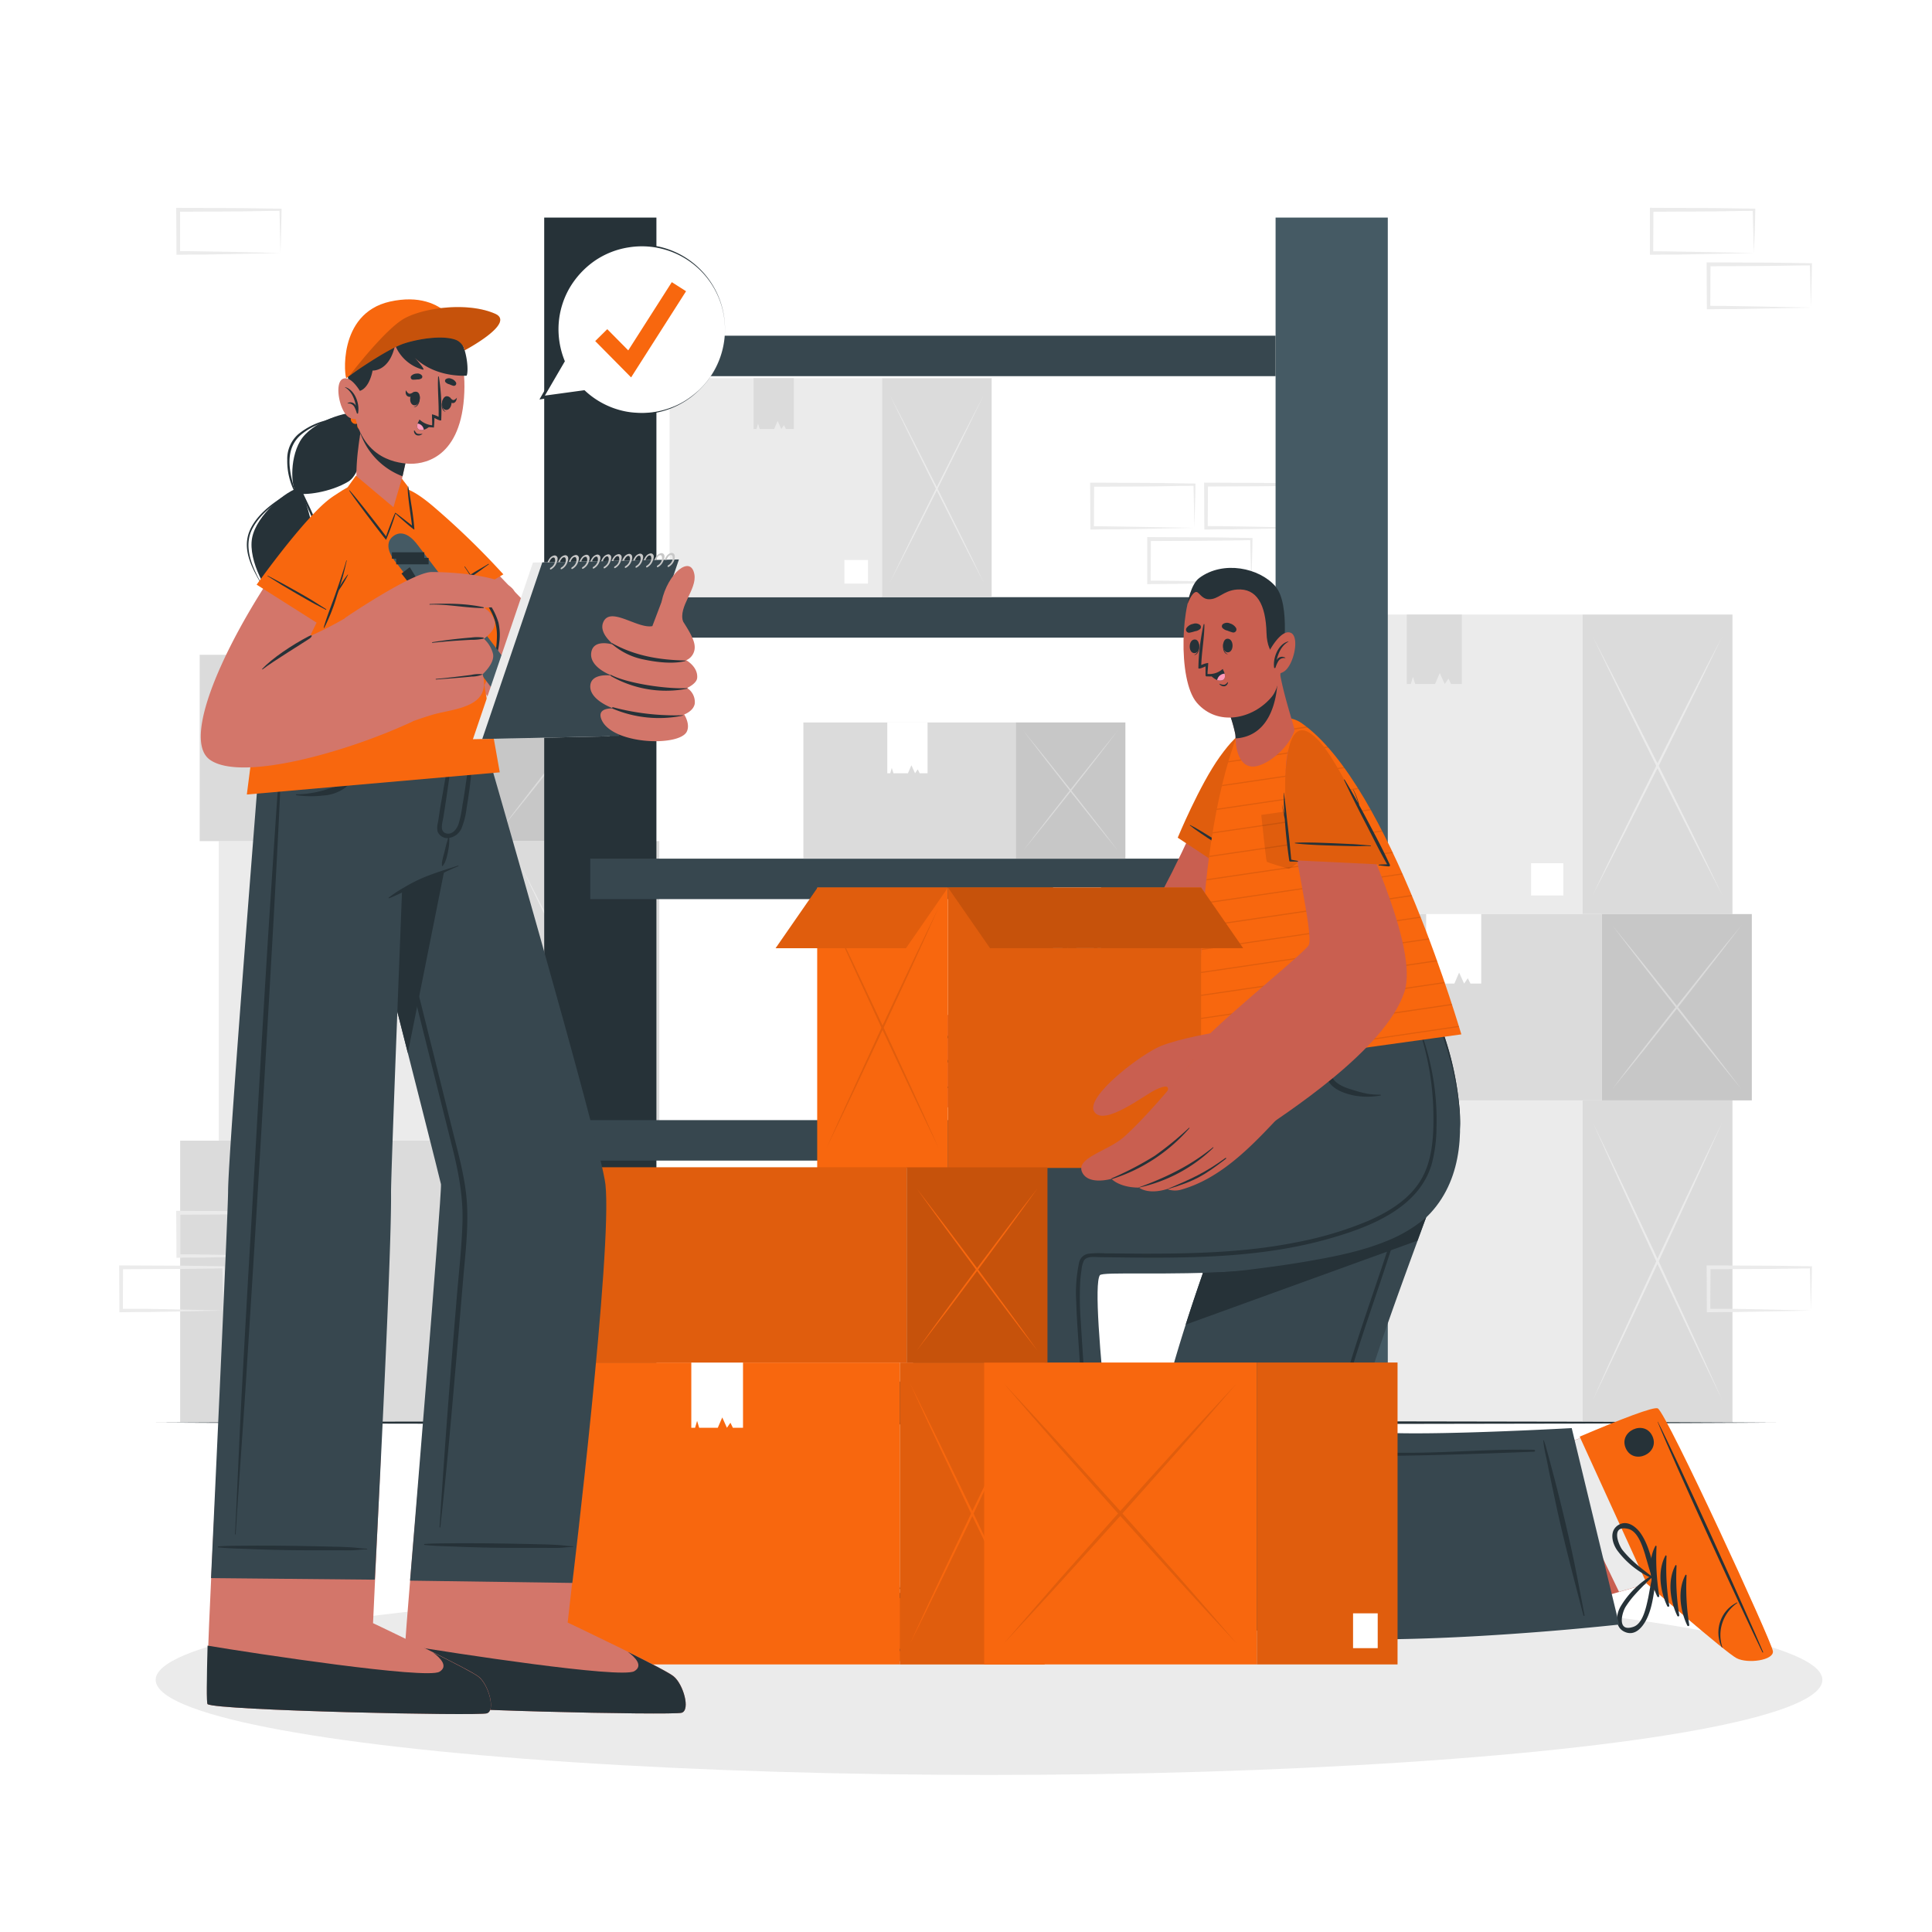 <svg class="animated" id="freepik_stories-checking-boxes" xmlns="http://www.w3.org/2000/svg" viewBox="0 0 500 500"
     version="1.1" xmlns:xlink="http://www.w3.org/1999/xlink" xmlns:svgjs="http://svgjs.com/svgjs">
    <style>svg#freepik_stories-checking-boxes:not(.animated) .animable {opacity:
        0;}svg#freepik_stories-checking-boxes.animated #freepik--background-complete--inject-82 {animation: 1s 1
        forwards cubic-bezier(.36,-0.01,.5,1.38) zoomIn;animation-delay: 0s;}svg#freepik_stories-checking-boxes.animated
        #freepik--Floor--inject-82 {animation: 1s 1 forwards cubic-bezier(.36,-0.01,.5,1.38) slideRight;animation-delay:
        0s;}svg#freepik_stories-checking-boxes.animated #freepik--Shadow--inject-82 {animation: 1s 1 forwards
        cubic-bezier(.36,-0.01,.5,1.38) slideRight;animation-delay: 0s;}svg#freepik_stories-checking-boxes.animated
        #freepik--Shelf--inject-82 {animation: 1s 1 forwards cubic-bezier(.36,-0.01,.5,1.38) slideDown;animation-delay:
        0s;}svg#freepik_stories-checking-boxes.animated #freepik--character-2--inject-82 {animation: 1s 1 forwards
        cubic-bezier(.36,-0.01,.5,1.38) slideUp;animation-delay: 0s;}svg#freepik_stories-checking-boxes.animated
        #freepik--Boxes--inject-82 {animation: 1s 1 forwards cubic-bezier(.36,-0.01,.5,1.38) zoomOut;animation-delay:
        0s;}svg#freepik_stories-checking-boxes.animated #freepik--speech-bubble--inject-82 {animation: 1s 1 forwards
        cubic-bezier(.36,-0.01,.5,1.38) zoomOut;animation-delay: 0s;}svg#freepik_stories-checking-boxes.animated
        #freepik--character-1--inject-82 {animation: 1s 1 forwards cubic-bezier(.36,-0.01,.5,1.38)
        slideDown;animation-delay: 0s;} @keyframes zoomIn { 0% { opacity: 0; transform: scale(0.5); } 100% { opacity: 1;
        transform: scale(1); } } @keyframes slideRight { 0% { opacity: 0; transform: translateX(30px); } 100% { opacity:
        1; transform: translateX(0); } } @keyframes slideDown { 0% { opacity: 0; transform: translateY(-30px); } 100% {
        opacity: 1; transform: translateY(0); } } @keyframes slideUp { 0% { opacity: 0; transform: translateY(30px); }
        100% { opacity: 1; transform: inherit; } } @keyframes zoomOut { 0% { opacity: 0; transform: scale(1.5); } 100% {
        opacity: 1; transform: scale(1); } }
    </style>
    <g id="freepik--background-complete--inject-82" class="animable" style="transform-origin: 249.885px 210.91px;">
        <rect x="334.36" y="284.78" width="75.18" height="83.26"
              style="fill: rgb(235, 235, 235); transform-origin: 371.95px 326.41px;" id="ele9qu6gsu87i"
              class="animable"></rect>
        <rect x="409.54" y="284.78" width="38.82" height="83.26"
              style="fill: rgb(219, 219, 219); transform-origin: 428.95px 326.41px;" id="elubv6svyynv"
              class="animable"></rect>
        <path
            d="M445.69,362.3q-4.31-8.88-8.55-17.82l-8.42-17.9-8.31-18q-4.14-9-8.19-18.08,4.3,8.88,8.54,17.82l8.43,17.91,8.31,18Q441.64,353.23,445.69,362.3Z"
            style="fill: rgb(235, 235, 235); transform-origin: 428.955px 326.4px;" id="elqmegc1wnsxe"
            class="animable"></path>
        <path
            d="M445.69,290.51q-4.05,9.08-8.19,18.08l-8.31,18-8.43,17.91q-4.23,8.92-8.54,17.81,4-9.06,8.19-18.07l8.31-18,8.42-17.91Q441.37,299.39,445.69,290.51Z"
            style="fill: rgb(235, 235, 235); transform-origin: 428.955px 326.41px;" id="elx5bgeoxp9k"
            class="animable"></path>
        <rect x="334.36" y="159.04" width="75.18" height="77.52"
              style="fill: rgb(235, 235, 235); transform-origin: 371.95px 197.8px;" id="elwm5i8berw9e"
              class="animable"></rect>
        <rect x="409.54" y="159.04" width="38.82" height="77.52"
              style="fill: rgb(219, 219, 219); transform-origin: 428.95px 197.8px;" id="elzvefv8nji5g"
              class="animable"></rect>
        <polygon
            points="378.33 177.03 376.74 177.03 375.55 177.03 374.86 175.64 373.9 177.03 372.61 174.18 371.38 177.03 367.86 177.03 366.25 177.03 365.67 175.13 365.12 177.03 364.08 177.03 364.08 159.04 378.33 159.04 378.33 177.03"
            style="fill: rgb(219, 219, 219); transform-origin: 371.205px 168.035px;" id="elszjrr4bxsb"
            class="animable"></polygon>
        <path
            d="M445.69,231.61q-4.31-8.27-8.55-16.59l-8.42-16.67-8.31-16.75q-4.14-8.39-8.19-16.83,4.3,8.26,8.54,16.59L429.19,198l8.31,16.74Q441.64,223.17,445.69,231.61Z"
            style="fill: rgb(235, 235, 235); transform-origin: 428.955px 198.19px;" id="el0tavo8ki66b"
            class="animable"></path>
        <path
            d="M445.69,164.77q-4.05,8.44-8.19,16.83l-8.31,16.75L420.76,215q-4.23,8.32-8.54,16.59,4-8.43,8.19-16.83L428.72,198l8.42-16.68Q441.37,173,445.69,164.77Z"
            style="fill: rgb(235, 235, 235); transform-origin: 428.955px 198.18px;" id="el823c85f8fbp"
            class="animable"></path>
        <rect x="396.24" y="223.4" width="8.35" height="8.35"
              style="fill: rgb(255, 255, 255); transform-origin: 400.415px 227.575px;" id="elh8wpurwzar"
              class="animable"></rect>
        <rect x="56.62" y="217.68" width="75.18" height="77.52"
              style="fill: rgb(235, 235, 235); transform-origin: 94.21px 256.44px;" id="elwdrq62supi"
              class="animable"></rect>
        <rect x="131.8" y="217.68" width="38.82" height="77.52"
              style="fill: rgb(219, 219, 219); transform-origin: 151.21px 256.44px;" id="el2ctywtctl0q"
              class="animable"></rect>
        <path
            d="M168,290.26q-4.32-8.28-8.55-16.59L151,257l-8.32-16.74q-4.12-8.38-8.18-16.83,4.31,8.27,8.54,16.58l8.43,16.68,8.31,16.75Q163.9,281.81,168,290.26Z"
            style="fill: rgb(235, 235, 235); transform-origin: 151.25px 256.845px;" id="elku5l003x2ap"
            class="animable"></path>
        <path
            d="M168,223.42q-4.06,8.43-8.19,16.83L151.45,257,143,273.67q-4.23,8.32-8.54,16.59,4.05-8.44,8.18-16.83L151,256.68,159.4,240Q163.63,231.69,168,223.42Z"
            style="fill: rgb(235, 235, 235); transform-origin: 151.23px 256.84px;" id="elf2ife4gwlet"
            class="animable"></path>
        <rect x="118.5" y="282.04" width="8.35" height="8.35"
              style="fill: rgb(255, 255, 255); transform-origin: 122.675px 286.215px;" id="elr0i86th3q8"
              class="animable"></rect>
        <rect x="339.37" y="236.56" width="75.18" height="48.22"
              style="fill: rgb(219, 219, 219); transform-origin: 376.96px 260.67px;" id="elfh59y8kaxw"
              class="animable"></rect>
        <rect x="414.55" y="236.56" width="38.82" height="48.22"
              style="fill: rgb(199, 199, 199); transform-origin: 433.96px 260.67px;" id="ele5u5swb6uo9"
              class="animable"></rect>
        <polygon
            points="383.34 254.55 381.75 254.55 380.55 254.55 379.87 253.17 378.91 254.55 377.62 251.7 376.39 254.55 372.87 254.55 371.26 254.55 370.68 252.65 370.13 254.55 369.09 254.55 369.09 236.56 383.34 236.56 383.34 254.55"
            style="fill: rgb(255, 255, 255); transform-origin: 376.215px 245.555px;" id="ela8x1pjv8pot"
            class="animable"></polygon>
        <path
            d="M450.7,281.91q-4.32-5.25-8.55-10.54l-8.42-10.6-8.31-10.64q-4.14-5.34-8.19-10.7,4.31,5.25,8.54,10.54l8.43,10.6,8.31,10.64Q446.65,276.55,450.7,281.91Z"
            style="fill: rgb(219, 219, 219); transform-origin: 433.965px 260.67px;" id="elqqerwak6yno"
            class="animable"></path>
        <path
            d="M450.7,239.43q-4.05,5.37-8.19,10.69l-8.31,10.65-8.43,10.6q-4.23,5.28-8.54,10.54,4-5.37,8.19-10.7l8.31-10.64,8.42-10.6Q446.38,244.69,450.7,239.43Z"
            style="fill: rgb(219, 219, 219); transform-origin: 433.965px 260.67px;" id="elvos3q9xxtd"
            class="animable"></path>
        <rect x="51.68" y="169.46" width="75.18" height="48.22"
              style="fill: rgb(219, 219, 219); transform-origin: 89.27px 193.57px;" id="elxuykq5616gg"
              class="animable"></rect>
        <rect x="126.87" y="169.46" width="38.82" height="48.22"
              style="fill: rgb(199, 199, 199); transform-origin: 146.28px 193.57px;" id="eleqox80ppqk"
              class="animable"></rect>
        <polygon
            points="95.65 187.45 94.06 187.45 92.87 187.45 92.18 186.07 91.23 187.45 89.93 184.6 88.7 187.45 85.18 187.45 83.57 187.45 82.99 185.55 82.44 187.45 81.4 187.45 81.4 169.46 95.65 169.46 95.65 187.45"
            style="fill: rgb(255, 255, 255); transform-origin: 88.525px 178.455px;" id="elqg87iyufik"
            class="animable"></polygon>
        <path
            d="M163,214.81q-4.31-5.25-8.54-10.54L146,193.67,137.73,183q-4.14-5.34-8.19-10.7,4.32,5.25,8.55,10.54l8.42,10.6,8.31,10.64Q159,209.45,163,214.81Z"
            style="fill: rgb(219, 219, 219); transform-origin: 146.27px 193.555px;" id="el4ocdnxnkw67"
            class="animable"></path>
        <path
            d="M163,172.33q-4,5.37-8.19,10.7l-8.31,10.64-8.42,10.6q-4.23,5.28-8.55,10.54,4.05-5.37,8.19-10.7L146,193.47l8.43-10.6Q158.7,177.59,163,172.33Z"
            style="fill: rgb(219, 219, 219); transform-origin: 146.265px 193.57px;" id="el7n6j69pp4d9"
            class="animable"></path>
        <rect x="46.63" y="295.2" width="75.18" height="72.83"
              style="fill: rgb(219, 219, 219); transform-origin: 84.22px 331.615px;" id="el2bz4yf2jy6b"
              class="animable"></rect>
        <rect x="121.81" y="295.2" width="38.82" height="72.83"
              style="fill: rgb(199, 199, 199); transform-origin: 141.22px 331.615px;" id="el490j3z79f6h"
              class="animable"></rect>
        <polygon
            points="90.6 313.2 89.01 313.2 87.81 313.2 87.13 311.81 86.17 313.2 84.87 310.34 83.64 313.2 80.12 313.2 78.52 313.2 77.94 311.29 77.39 313.2 76.34 313.2 76.34 295.2 90.6 295.2 90.6 313.2"
            style="fill: rgb(255, 255, 255); transform-origin: 83.47px 304.2px;" id="eltd9asqmwaz8"
            class="animable"></polygon>
        <path
            d="M158,363.7q-4.32-7.93-8.55-15.92l-8.42-16-8.32-16.08q-4.14-8-8.19-16.15,4.32,7.93,8.55,15.92l8.42,16,8.32,16.08Q153.9,355.59,158,363.7Z"
            style="fill: rgb(219, 219, 219); transform-origin: 141.26px 331.625px;" id="elg4nehztmpt4"
            class="animable"></path>
        <path
            d="M158,299.54q-4.07,8.1-8.19,16.15l-8.32,16.08-8.42,16q-4.23,8-8.55,15.92,4.06-8.1,8.19-16.15L141,331.47l8.42-16Q153.64,307.48,158,299.54Z"
            style="fill: rgb(219, 219, 219); transform-origin: 141.26px 331.615px;" id="elq72eiy5po6m"
            class="animable"></path>
        <path
            d="M72.59,325.06l-13.12.27-6.66.12c-2.23,0-4.47,0-6.7.05h-.44v-.44l-.06-11.19v-.51h.5l13.24.06c4.42,0,8.83.11,13.24.16h.28v.27c0,1.89-.09,3.78-.13,5.65Zm0,0-.14-5.66c0-1.86-.11-3.7-.13-5.53l.27.27c-4.41.05-8.82.16-13.24.16l-13.24.07.5-.5,0,11.19-.45-.45c2.18,0,4.36,0,6.55.05l6.58.12Z"
            style="fill: rgb(235, 235, 235); transform-origin: 59.24px 319.43px;" id="elp5i4p1qukp"
            class="animable"></path>
        <path
            d="M57.82,339.17l-13.12.27-6.66.12c-2.23,0-4.47,0-6.7.05H30.9v-.44L30.84,328v-.51h.5l13.24.06c4.41,0,8.83.11,13.24.16h.28V328c0,1.89-.08,3.78-.13,5.65Zm0,0-.14-5.66c0-1.86-.11-3.7-.13-5.53l.27.27c-4.41.05-8.83.16-13.24.16l-13.24.06.5-.49-.05,11.19-.45-.45c2.18,0,4.36,0,6.55,0l6.58.12Z"
            style="fill: rgb(235, 235, 235); transform-origin: 44.47px 333.55px;" id="elmja4ekejxfm"
            class="animable"></path>
        <path
            d="M338.6,136.6l-13.13.28-6.66.11c-2.22,0-4.46,0-6.69.06h-.44v-.45l-.05-11.19v-.5h.5l13.24.06c4.41,0,8.83.12,13.24.17h.28v.27c0,1.9-.08,3.79-.13,5.65Zm0,0-.14-5.65c0-1.87-.11-3.71-.13-5.54l.27.27c-4.41,0-8.83.16-13.24.17l-13.24.06.5-.5-.06,11.19-.44-.45c2.18,0,4.36,0,6.54.06l6.58.11Z"
            style="fill: rgb(235, 235, 235); transform-origin: 325.26px 130.98px;" id="eljqb6lsid79a"
            class="animable"></path>
        <path
            d="M323.83,150.71,310.7,151l-6.66.11c-2.22.05-4.46,0-6.69.06h-.45v-.45l0-11.19V139h.5l13.24.06c4.41,0,8.82.12,13.24.17h.27v.27c0,1.9-.09,3.79-.13,5.65Zm0,0-.14-5.65c-.05-1.87-.12-3.71-.14-5.54l.28.27c-4.42.05-8.83.16-13.24.17l-13.24.06.5-.5-.06,11.19-.44-.45c2.18,0,4.36,0,6.54.06l6.58.11Z"
            style="fill: rgb(235, 235, 235); transform-origin: 310.525px 145.085px;" id="el79ejb841eao"
            class="animable"></path>
        <path
            d="M309.11,136.6l-13.12.28-6.66.11c-2.23,0-4.46,0-6.7.06h-.44v-.45l-.06-11.19v-.5h.5l13.24.06c4.42,0,8.83.12,13.24.17h.28v.27c0,1.9-.09,3.79-.13,5.65Zm0,0L309,131c0-1.87-.11-3.71-.13-5.54l.27.27c-4.41,0-8.82.16-13.24.17l-13.24.06.5-.5-.05,11.19-.45-.45c2.19,0,4.36,0,6.55.06l6.58.11Z"
            style="fill: rgb(235, 235, 235); transform-origin: 295.76px 130.98px;" id="eldgmxtfzfud7"
            class="animable"></path>
        <path
            d="M468.66,339.17l-13.13.27-6.66.12c-2.22,0-4.46,0-6.69.05h-.45v-.44L441.68,328v-.51h.5l13.24.06c4.41,0,8.83.11,13.24.16h.27V328c0,1.89-.08,3.78-.13,5.65Zm0,0-.14-5.66c0-1.86-.12-3.7-.13-5.53l.27.27c-4.41.05-8.83.16-13.24.16l-13.24.06.5-.49-.06,11.19-.44-.45c2.18,0,4.36,0,6.54,0l6.58.12Z"
            style="fill: rgb(235, 235, 235); transform-origin: 455.305px 333.55px;" id="elqbex8b7ra3"
            class="animable"></path>
        <path
            d="M453.89,65.49l-13.13.27-6.66.12c-2.22,0-4.46,0-6.69.05H427v-.45l0-11.19v-.51h.51l13.24.06c4.41,0,8.82.11,13.24.16h.27v.27c0,1.9-.09,3.78-.13,5.65Zm0,0-.14-5.66c-.05-1.86-.12-3.7-.14-5.53l.28.27c-4.42,0-8.83.16-13.24.16l-13.24.07.5-.5-.06,11.19-.44-.45c2.18,0,4.35,0,6.54.06l6.58.11Z"
            style="fill: rgb(235, 235, 235); transform-origin: 440.63px 59.855px;" id="elvpmtk9a4s3"
            class="animable"></path>
        <path
            d="M468.66,79.6l-13.13.27-6.66.12c-2.22,0-4.46,0-6.69.05h-.45V79.6l-.05-11.19V67.9h.5l13.24.06c4.41,0,8.83.11,13.24.16h.27v.27c0,1.89-.08,3.78-.13,5.65Zm0,0-.14-5.66c0-1.86-.12-3.7-.13-5.53l.27.27c-4.41,0-8.83.16-13.24.16l-13.24.07.5-.5-.06,11.19-.44-.45c2.18,0,4.36,0,6.54.06l6.58.11Z"
            style="fill: rgb(235, 235, 235); transform-origin: 455.305px 73.97px;" id="elduw5oupgm4"
            class="animable"></path>
        <path
            d="M72.59,65.49l-13.12.27-6.66.12c-2.23,0-4.47,0-6.7.05h-.44v-.45L45.61,54.3v-.51h.5l13.24.06c4.42,0,8.83.11,13.24.16h.28v.27c0,1.9-.09,3.78-.13,5.65Zm0,0-.14-5.66c0-1.86-.11-3.7-.13-5.53l.27.27c-4.41,0-8.82.16-13.24.16l-13.24.07.5-.5,0,11.19L46.11,65c2.18,0,4.36,0,6.55.06l6.58.11Z"
            style="fill: rgb(235, 235, 235); transform-origin: 59.24px 59.86px;" id="elrstmsbr7z9f"
            class="animable"></path>
    </g>
    <g id="freepik--Floor--inject-82" class="animable" style="transform-origin: 250px 368.175px;">
        <polygon
            points="40.29 368.18 92.72 367.93 145.14 367.84 250 367.68 354.86 367.84 407.28 367.93 459.71 368.18 407.28 368.42 354.86 368.51 250 368.67 145.14 368.51 92.72 368.42 40.29 368.18"
            style="fill: rgb(38, 50, 56); transform-origin: 250px 368.175px;" id="elni7yy1ycae"
            class="animable"></polygon>
    </g>
    <g id="freepik--Shadow--inject-82" class="animable" style="transform-origin: 255.96px 434.75px;">
        <ellipse cx="255.96" cy="434.75" rx="215.67" ry="24.6"
                 style="fill: rgb(235, 235, 235); transform-origin: 255.96px 434.75px;" id="el81r27k1h0r"
                 class="animable"></ellipse>
    </g>
    <g id="freepik--Shelf--inject-82" class="animable" style="transform-origin: 250px 212.175px;">
        <rect x="140.84" y="56.31" width="29.04" height="311.73"
              style="fill: rgb(38, 50, 56); transform-origin: 155.36px 212.175px;" id="ely7icm95qatf"
              class="animable"></rect>
        <rect x="330.12" y="56.31" width="29.04" height="311.73"
              style="fill: rgb(69, 90, 100); transform-origin: 344.64px 212.175px;" id="ele6hcisxnly"
              class="animable"></rect>
        <rect x="152.76" y="86.88" width="177.36" height="10.47"
              style="fill: rgb(55, 71, 79); transform-origin: 241.44px 92.115px;" id="elajaasb1mkf"
              class="animable"></rect>
        <rect x="152.76" y="154.55" width="177.36" height="10.47"
              style="fill: rgb(55, 71, 79); transform-origin: 241.44px 159.785px;" id="eladvds31a3ng"
              class="animable"></rect>
        <rect x="152.76" y="222.22" width="177.36" height="10.47"
              style="fill: rgb(55, 71, 79); transform-origin: 241.44px 227.455px;" id="elcfv14gjje8b"
              class="animable"></rect>
        <rect x="152.76" y="289.89" width="177.36" height="10.47"
              style="fill: rgb(55, 71, 79); transform-origin: 241.44px 295.125px;" id="ely2pnp5ubsqq"
              class="animable"></rect>
        <rect x="152.76" y="357.56" width="177.36" height="10.47"
              style="fill: rgb(55, 71, 79); transform-origin: 241.44px 362.795px;" id="ela60adq0uas9"
              class="animable"></rect>
        <rect x="173.29" y="97.87" width="54.96" height="56.67"
              style="fill: rgb(235, 235, 235); transform-origin: 200.77px 126.205px;" id="elq1886c7ma7o"
              class="animable"></rect>
        <rect x="228.26" y="97.87" width="28.38" height="56.68"
              style="fill: rgb(219, 219, 219); transform-origin: 242.45px 126.21px;" id="elpw8m4yql1ll"
              class="animable"></rect>
        <polygon
            points="205.44 111.03 204.28 111.03 203.4 111.03 202.9 110.02 202.2 111.03 201.25 108.94 200.35 111.03 197.78 111.03 196.61 111.03 196.18 109.64 195.78 111.03 195.02 111.03 195.02 97.87 205.44 97.87 205.44 111.03"
            style="fill: rgb(219, 219, 219); transform-origin: 200.23px 104.45px;" id="elapoq89t4zc"
            class="animable"></polygon>
        <path
            d="M254.68,150.93q-3.15-6-6.25-12.13l-6.15-12.19-6.08-12.24q-3-6.14-6-12.3,3.15,6,6.25,12.13l6.16,12.19,6.08,12.24Q251.72,144.76,254.68,150.93Z"
            style="fill: rgb(235, 235, 235); transform-origin: 242.44px 126.5px;" id="ellmmr8fumcu"
            class="animable"></path>
        <path
            d="M254.68,102.07q-3,6.17-6,12.3l-6.08,12.24-6.16,12.2q-3.09,6.08-6.25,12.12,3-6.17,6-12.3l6.08-12.24,6.15-12.19Q251.54,108.11,254.68,102.07Z"
            style="fill: rgb(235, 235, 235); transform-origin: 242.435px 126.5px;" id="elul9sdbn8ny"
            class="animable"></path>
        <rect x="218.53" y="144.93" width="6.1" height="6.1"
              style="fill: rgb(255, 255, 255); transform-origin: 221.58px 147.98px;" id="elruicaupukzl"
              class="animable"></rect>
        <rect x="207.91" y="186.97" width="54.96" height="35.25"
              style="fill: rgb(219, 219, 219); transform-origin: 235.39px 204.595px;" id="elbny8449o68w"
              class="animable"></rect>
        <rect x="262.87" y="186.97" width="28.38" height="35.25"
              style="fill: rgb(199, 199, 199); transform-origin: 277.06px 204.595px;" id="elmmb9y1e4z6j"
              class="animable"></rect>
        <polygon
            points="240.05 200.12 238.89 200.12 238.01 200.12 237.51 199.11 236.81 200.12 235.87 198.04 234.97 200.12 232.39 200.12 231.22 200.12 230.79 198.73 230.4 200.12 229.63 200.12 229.63 186.97 240.05 186.97 240.05 200.12"
            style="fill: rgb(255, 255, 255); transform-origin: 234.84px 193.545px;" id="elks8069xv178"
            class="animable"></polygon>
        <path
            d="M289.3,220.12q-3.17-3.84-6.25-7.7l-6.16-7.75-6.08-7.78q-3-3.9-6-7.82,3.17,3.84,6.25,7.7l6.16,7.75,6.08,7.78Q286.34,216.2,289.3,220.12Z"
            style="fill: rgb(219, 219, 219); transform-origin: 277.055px 204.595px;" id="elzyy986v8fbf"
            class="animable"></path>
        <path
            d="M289.3,189.07q-3,3.92-6,7.82l-6.08,7.78-6.16,7.75q-3.09,3.86-6.25,7.7,3-3.92,6-7.82l6.08-7.78,6.16-7.74Q286.14,192.91,289.3,189.07Z"
            style="fill: rgb(219, 219, 219); transform-origin: 277.055px 204.595px;" id="elg41evtcf19g"
            class="animable"></path>
    </g>
    <g id="freepik--character-2--inject-82" class="animable" style="transform-origin: 329.779px 288.572px;">
        <path
            d="M458.6,427c-.25-2.35-27.26-60.54-29.69-62.1-.92-.61-9.63,2.83-20,7.29l-.33.14c-2.14.91-41.73,11.55-41.73,11.55L384.37,422l41.19-11.89.63-.31s20.3,17.65,23.16,19.08S458.87,429.39,458.6,427Z"
            style="fill: rgb(201, 95, 80); transform-origin: 412.729px 397.195px;" id="elmdekhweni5p"
            class="animable"></path>
        <path
            d="M401,374.58l18,37.39,6.48-1.87.64-.3s20.3,17.65,23.15,19.08,9.54.51,9.26-1.84-27.26-60.55-29.69-62.1c-.92-.61-9.63,2.82-20,7.29l-.31.14C408,372.6,405.1,373.44,401,374.58Z"
            style="fill: rgb(235, 235, 235); transform-origin: 429.769px 397.215px;" id="el4wh74hbv8mp"
            class="animable"></path>
        <path
            d="M458.83,427.33c-.25-2.37-27.32-61.23-29.77-62.82-.92-.61-9.73,2.83-20.24,7.29l17.34,38s20.44,17.9,23.31,19.36S459.09,429.7,458.83,427.33Z"
            style="fill: rgb(248, 103, 14); transform-origin: 433.829px 397.151px;" id="elf6npu0xus4k"
            class="animable"></path>
        <path
            d="M456.09,427.57C451.31,417.82,433,378,429,368c0-.08,0-.1.07,0,4.94,9.56,23,49.5,27.21,59.51C456.34,427.71,456.19,427.78,456.09,427.57Z"
            style="fill: rgb(38, 50, 56); transform-origin: 442.647px 397.815px;" id="elkny27vrzhtl"
            class="animable"></path>
        <path
            d="M445.61,426.35a8.71,8.71,0,0,1-.3-7,8.39,8.39,0,0,1,4.25-4.63c.06,0,.11.08.06.12a10.08,10.08,0,0,0-3.88,11.46C445.77,426.37,445.65,426.43,445.61,426.35Z"
            style="fill: rgb(38, 50, 56); transform-origin: 447.179px 420.554px;" id="elj366cuwv0o"
            class="animable"></path>
        <path
            d="M428.9,413.18c-1.87-3.93-2.59-9.15-.48-13.09.08-.15.29,0,.29.11a60.5,60.5,0,0,0,.7,12.82A.27.27,0,0,1,428.9,413.18Z"
            style="fill: rgb(38, 50, 56); transform-origin: 428.274px 406.68px;" id="elxcd4ln1thus"
            class="animable"></path>
        <path
            d="M431.49,415.68c-1.87-3.93-2.59-9.14-.48-13.08.08-.16.29,0,.29.11a60.4,60.4,0,0,0,.7,12.81A.27.27,0,0,1,431.49,415.68Z"
            style="fill: rgb(38, 50, 56); transform-origin: 430.864px 409.183px;" id="elh6q90yy1kaa"
            class="animable"></path>
        <path
            d="M434.08,418.18c-1.87-3.92-2.59-9.14-.48-13.08.08-.15.29,0,.29.11a60.53,60.53,0,0,0,.7,12.82A.27.27,0,0,1,434.08,418.18Z"
            style="fill: rgb(38, 50, 56); transform-origin: 433.453px 411.683px;" id="elrc53ewusdpd"
            class="animable"></path>
        <path
            d="M436.67,420.68c-1.87-3.92-2.58-9.14-.48-13.08.08-.15.29,0,.29.11a60.5,60.5,0,0,0,.7,12.82A.27.27,0,0,1,436.67,420.68Z"
            style="fill: rgb(38, 50, 56); transform-origin: 436.045px 414.183px;" id="eldu66d161d5"
            class="animable"></path>
        <path d="M420.76,374.84c-2-4.44,4.87-7.59,6.89-3.15S422.79,379.28,420.76,374.84Z"
              style="fill: rgb(38, 50, 56); transform-origin: 424.208px 373.265px;" id="ely8398vt802p"
              class="animable"></path>
        <path
            d="M426,419.31c1.77-3.39,2-7.44,2.66-11.14a.52.52,0,0,0-.64-.56c0-.07-.09-.12-.17-.08a22.87,22.87,0,0,0-8.45,8.24c-1.15,2-1.62,5.28,1,6.52S424.93,421.3,426,419.31ZM422.78,421c-4.48,1.58-3-3.81-2-5.27a23.51,23.51,0,0,1,2-2.67,67.79,67.79,0,0,1,4.83-4.91c-.44,1.8-.71,3.62-1.07,5.44C426.05,415.75,425.25,420.13,422.78,421Z"
            style="fill: rgb(38, 50, 56); transform-origin: 423.571px 415.082px;" id="el2ahxovjhamc"
            class="animable"></path>
        <path
            d="M418.84,394.67c-2.43,1.49-1.64,4.69-.28,6.59a22.85,22.85,0,0,0,9.25,7.32.12.12,0,0,0,.16-.09c.32,0,.69-.25.58-.63-1-3.62-1.68-7.61-3.79-10.81C423.53,395.18,421.15,393.25,418.84,394.67Zm7,8c.55,1.77,1,3.56,1.62,5.3-1.8-1.43-3.65-2.78-5.31-4.39a26.23,26.23,0,0,1-2.26-2.45c-1.05-1.36-3.12-6.57,1.5-5.45C424,396.31,425.21,400.59,425.87,402.69Z"
            style="fill: rgb(38, 50, 56); transform-origin: 422.921px 401.383px;" id="elzyrrmk24yre"
            class="animable"></path>
        <path
            d="M314.87,259.68s.73,22.81,4.15,34.05c0,0,3.73,2,4.85,2.66,0,0-28.34,67.86-26.73,94,.53,8.56,10.23,22.63,20,28.72,17.32,10.78,101.89,1.32,101.89,1.32l-12.27-50.84s-53.47,3-54.82.08c-1.71-3.67,8.93-32.21,17.44-55.4.85-2.34,9.41-11,8.41-26.62a81,81,0,0,0-7.36-27.93Z"
            style="fill: rgb(55, 71, 79); transform-origin: 358.052px 341.975px;" id="el1q9mlggb7f"
            class="animable"></path>
        <path
            d="M397,375.2c-11.67-.22-21.17.77-32.84.78H351a13,13,0,0,1-3-.28,3.77,3.77,0,0,1-2.35-1.39c-.77-1.16-.36-2.63-.09-3.88q.88-4.11,2-8.18c2.94-11,6.78-21.78,10.39-32.59L363.43,313c.45-1.35.9-2.71,1.47-4a33.33,33.33,0,0,1,1.84-3.5,32.22,32.22,0,0,0,3.16-6.88c3.16-10.37.13-21.1-3.56-30.89-.5-1.31-1-2.62-1.55-3.92,0-.09-.18-.05-.14.05,3.36,10.33,7.37,21.08,5.11,32.1a26.51,26.51,0,0,1-2.69,7.42c-.65,1.18-1.36,2.33-2,3.52a29.85,29.85,0,0,0-1.63,3.76c-2,5.47-3.72,11-5.57,16.56-3.69,11-7.57,21.92-10.64,33.09-.76,2.78-1.47,5.58-2.1,8.39-.46,2.08-1.5,4.9.31,6.62,1.33,1.26,3.41,1.41,5.14,1.43,2.91,0,5.81,0,8.72,0,11.83,0,36.26-1,37.73-1.05A.21.21,0,0,0,397,375.2Z"
            style="fill: rgb(38, 50, 56); transform-origin: 370.839px 320.255px;" id="elopony7a87pe"
            class="animable"></path>
        <path
            d="M410.07,418c-1.14-5.94-2.24-11.91-3.55-17.81s-2.74-11.82-4.27-17.69c-.44-1.66-.88-3.31-1.33-5-.21-.79-.42-1.57-.65-2.36a19.65,19.65,0,0,0-.73-2.37c0-.08-.15,0-.14.05a32.52,32.52,0,0,0,.81,4.56c.29,1.43.56,2.87.86,4.3q.92,4.42,1.87,8.83c1.29,5.89,2.75,11.73,4.25,17.57.86,3.31,1.71,6.63,2.58,9.94C409.82,418.27,410.11,418.23,410.07,418Z"
            style="fill: rgb(38, 50, 56); transform-origin: 404.737px 395.463px;" id="eljetlx66ljqg"
            class="animable"></path>
        <path
            d="M306.85,342.81l60-21.74c.84-2.31,1.68-4.6,2.5-6.84s9.41-11,8.42-26.63a80.69,80.69,0,0,0-7.36-27.92H314.87s.72,22.81,4.15,34c0,0,3.73,2,4.85,2.67C323.87,296.39,314.51,318.79,306.85,342.81Z"
            style="fill: rgb(38, 50, 56); transform-origin: 342.35px 301.245px;" id="elpapoj6t66ro"
            class="animable"></path>
        <path
            d="M215.59,429.77c2.26.68,66.38-1.44,68.77-3.07.92-.6,1.15-10,1.11-21.28v-.36c0-2.33-5.31-41.44-5.31-41.44L235.28,365l8.81,41,0,.7S220,418.46,217.51,420.53,213.32,429.1,215.59,429.77Z"
            style="fill: rgb(201, 95, 80); transform-origin: 250px 396.76px;" id="elhvqvmyvqd2c"
            class="animable"></path>
        <path
            d="M215.59,429.78c2.26.68,66.38-1.45,68.77-3.08.92-.61,1.16-10,1.11-21.28v-.36c0-.64-.4-4-1-8.61l-42.1,1.64,1.68,7.88,0,.7s-24.19,11.79-26.63,13.86S213.32,429.1,215.59,429.78Z"
            style="fill: rgb(235, 235, 235); transform-origin: 249.995px 413.18px;" id="ellscq6g5bw2"
            class="animable"></path>
        <path
            d="M215.1,430.05c2.29.68,67-1.47,69.45-3.11.92-.62,1.16-10.07,1.12-21.49l-41.75,1.27s-24.42,11.91-26.88,14S212.81,429.37,215.1,430.05Z"
            style="fill: rgb(248, 103, 14); transform-origin: 249.856px 417.815px;" id="elwbfvfndh3bs"
            class="animable"></path>
        <path
            d="M215.94,427.43c10.85-.63,54.64-2.13,65.41-1.93.09,0,.09.06,0,.07-10.73.85-54.54,2-65.4,2C215.72,427.61,215.71,427.45,215.94,427.43Z"
            style="fill: rgb(38, 50, 56); transform-origin: 248.595px 426.529px;" id="el6pix3vjj61c"
            class="animable"></path>
        <path
            d="M221.13,418.25a8.71,8.71,0,0,1,6.58,2.43,8.45,8.45,0,0,1,2.62,5.71c0,.07-.12.07-.13,0a10.08,10.08,0,0,0-9.07-8A.07.07,0,0,1,221.13,418.25Z"
            style="fill: rgb(38, 50, 56); transform-origin: 225.695px 422.338px;" id="elo7az3a2mhbn"
            class="animable"></path>
        <path
            d="M239.74,407.93c4.35-.2,9.43,1.17,12.25,4.63.11.13-.08.29-.21.22a60.87,60.87,0,0,0-12.09-4.31A.27.27,0,0,1,239.74,407.93Z"
            style="fill: rgb(38, 50, 56); transform-origin: 245.734px 410.354px;" id="ell3khp87tg9c"
            class="animable"></path>
        <path
            d="M236.43,409.35c4.35-.2,9.43,1.16,12.25,4.63.11.13-.08.28-.21.22a60.24,60.24,0,0,0-12.09-4.31A.27.27,0,0,1,236.43,409.35Z"
            style="fill: rgb(38, 50, 56); transform-origin: 242.424px 411.772px;" id="elk9wwvapwea"
            class="animable"></path>
        <path
            d="M233.12,410.77c4.35-.2,9.43,1.16,12.25,4.63.11.13-.08.28-.21.22a60.24,60.24,0,0,0-12.09-4.31A.27.27,0,0,1,233.12,410.77Z"
            style="fill: rgb(38, 50, 56); transform-origin: 239.113px 413.192px;" id="el420vvapybt2"
            class="animable"></path>
        <path
            d="M229.81,412.19c4.35-.2,9.43,1.16,12.25,4.63.11.13-.08.28-.21.22a60.24,60.24,0,0,0-12.09-4.31A.27.27,0,0,1,229.81,412.19Z"
            style="fill: rgb(38, 50, 56); transform-origin: 235.803px 414.612px;" id="el9g8si908v4"
            class="animable"></path>
        <path d="M278.24,415.28c4.88-.15,5.12,7.43.23,7.58S273.36,415.43,278.24,415.28Z"
              style="fill: rgb(38, 50, 56); transform-origin: 278.355px 419.07px;" id="elhxwnysmq2vj"
              class="animable"></path>
        <path
            d="M235.22,402.85c2.45,2.95,6.08,4.74,9.25,6.77a.53.53,0,0,0,.77-.37c.07,0,.14,0,.13-.13a22.8,22.8,0,0,0-4.32-11c-1.42-1.85-4.25-3.54-6.39-1.64S233.8,401.13,235.22,402.85Zm-.32-3.59c.28-4.74,4.66-1.25,5.65.15a25.22,25.22,0,0,1,1.69,2.88c1.06,2,1.81,4.22,2.66,6.36-1.49-1.1-3.07-2.06-4.6-3.1C238.48,404.32,234.75,401.88,234.9,399.26Z"
            style="fill: rgb(38, 50, 56); transform-origin: 239.446px 402.664px;" id="elfref8u9q82"
            class="animable"></path>
        <path
            d="M260.7,405.83c-.43-2.82-3.69-3.33-6-2.81a22.85,22.85,0,0,0-10.33,5.69.11.11,0,0,0,0,.18.53.53,0,0,0,.35.79c3.73.45,7.67,1.4,11.43.69C258.41,410,261.11,408.5,260.7,405.83Zm-10.12,3.37c-1.84-.17-3.66-.44-5.51-.55a66.84,66.84,0,0,1,6.11-3.19,22.94,22.94,0,0,1,3.13-1.14c1.66-.45,7.26-.34,4.45,3.49C257.2,409.92,252.78,409.42,250.58,409.2Z"
            style="fill: rgb(38, 50, 56); transform-origin: 252.519px 406.733px;" id="elp6m1d91auyq"
            class="animable"></path>
        <path
            d="M240.43,402.84h50.21s-8.94-68.35-6-72.81c1.31-2,66.49,4.57,85.56-16.08,17.43-18.89-.31-54.27-.31-54.27h-53.5s-1.09,15.17-4,21.23c-1.23,2.6-61-1.11-70.36,16C229.59,319.7,240.43,402.84,240.43,402.84Z"
            style="fill: rgb(55, 71, 79); transform-origin: 306.96px 331.26px;" id="elavr4qyb5aga"
            class="animable"></path>
        <path
            d="M285.35,393.29c-5.67-.17-11.35-.39-17-.38s-11.37.12-17.06.34c-1.6.07-6.34.29-7.1.35a17.85,17.85,0,0,0-2.32.2c-.09,0-.07.14,0,.15,1.23.21,14.08.36,16.9.36,5.65,0,11.29-.15,16.94-.35q4.82-.16,9.63-.36C285.51,393.59,285.53,393.3,285.35,393.29Z"
            style="fill: rgb(38, 50, 56); transform-origin: 263.643px 393.61px;" id="elzclves4pi5c"
            class="animable"></path>
        <path
            d="M318.6,276.06c.23-1.61.44-3.22.63-4.82.43-3.67.81-7.37.92-11.06,0-.29-.4-.26-.43,0-.35,2.85-.61,5.71-.93,8.56s-.57,5.7-1.1,8.5c-.16.84-.52,2.25-1.59,2.27-1.45,0-1.73-1.94-1.85-3a48.33,48.33,0,0,1-.15-8c.16-3,.54-6.06.88-9.07,0-.11-.17-.13-.19,0-1.25,5.87-2.45,12-1.41,18a3.33,3.33,0,0,0,1.94,2.83h.06a1,1,0,0,0,0,.1c0,.17,0,.34,0,.51a3.09,3.09,0,0,0,0,.43c0,.3,0,.59,0,.89a.22.22,0,0,0,.44,0,.18.18,0,0,0,.15-.15,4.63,4.63,0,0,0,0-1.74,2.09,2.09,0,0,0,1.78-1A7.52,7.52,0,0,0,318.6,276.06Z"
            style="fill: rgb(38, 50, 56); transform-origin: 316.567px 270.885px;" id="el3kosufhzrb3"
            class="animable"></path>
        <path
            d="M313.28,280.4a85.59,85.59,0,0,1,11.51,9.47.15.15,0,0,1-.19.24c-3.92-3-8-6-11.69-9.24A.3.3,0,0,1,313.28,280.4Z"
            style="fill: rgb(38, 50, 56); transform-origin: 318.831px 285.246px;" id="eld8stwetkyw"
            class="animable"></path>
        <path
            d="M357.26,283.31a22.21,22.21,0,0,1-3.46-.26,28.69,28.69,0,0,1-3-.77c-1.85-.54-4.11-1.19-5.46-2.66a19.52,19.52,0,0,1-3.1-5.34,21.49,21.49,0,0,1-1.82-6.38c0-.09-.17-.09-.16,0a32.85,32.85,0,0,0,1.14,6.75,21.8,21.8,0,0,0,1.26,3.19,11.46,11.46,0,0,0,1.79,2.86c1.5,1.61,3.94,2.4,6,2.82a19,19,0,0,0,6.81,0C357.45,283.54,357.4,283.32,357.26,283.31Z"
            style="fill: rgb(38, 50, 56); transform-origin: 348.822px 275.83px;" id="elr236cw0x5fq"
            class="animable"></path>
        <path
            d="M279.26,326.79a2.93,2.93,0,0,1,2.46-2.33,24.19,24.19,0,0,1,4.34-.09c3.34,0,6.69.07,10,.08,13.18,0,26.47-.34,39.43-2.94A92.57,92.57,0,0,0,354,316c5-2.18,10.05-5.16,13.19-9.79,3.61-5.32,3.89-12.29,3.76-18.52a71,71,0,0,0-3.22-19.82c-.52-1.63-1.09-3.24-1.74-4.82,0-.1.11-.19.15-.09A68.77,68.77,0,0,1,371.32,282a65.1,65.1,0,0,1,.44,9.77,37.5,37.5,0,0,1-1.23,9.49c-3.42,11.66-16.48,16.47-27,19.43-12.72,3.57-26,4.56-39.13,4.75-6.6.1-13.22,0-19.83-.09-1.26,0-3.34-.37-4.09.95a7.35,7.35,0,0,0-.59,2.41c-.14.93-.25,1.86-.32,2.8a80.74,80.74,0,0,0,.14,10.55q.63,10.69,1.48,21.39c.57,7.16,1.37,14.31,1.89,21.48.13,1.76.3,3.51.47,5.26,0,.2-.33.24-.36,0-1.83-14.17-3.14-28.39-4.07-42.64-.23-3.52-.49-7.05-.59-10.57A38.05,38.05,0,0,1,279.26,326.79Z"
            style="fill: rgb(38, 50, 56); transform-origin: 325.122px 326.636px;" id="eltv2uj4wnfko"
            class="animable"></path>
        <path
            d="M311.41,329.41a109.25,109.25,0,0,0,13.33-1c4.17-.52,8.32-1.09,12.46-1.79,7.2-1.23,14.56-2.58,21.35-5.32a37.41,37.41,0,0,0,10.29-6c.08-.07.2.05.12.12-5.14,5-11.66,7.93-18.52,9.79a149.6,149.6,0,0,1-24,4.21,130.6,130.6,0,0,1-15.07.44A.26.26,0,0,1,311.41,329.41Z"
            style="fill: rgb(38, 50, 56); transform-origin: 340.122px 322.596px;" id="el4ji017ljhu9"
            class="animable"></path>
        <path
            d="M327,199.32c.15,16.43-4.31,41.36-10.46,53.44-4.4,8.63-30.59,25.61-44.5,29.43-4.92,1.36-7.37-19.09-5-24.1,1.44-3,27.61-17.53,30.29-21.53,4.07-6.09,12.32-23.37,18.42-38.14C319,190.63,326.88,189.11,327,199.32Z"
            style="fill: rgb(201, 95, 80); transform-origin: 296.566px 237.186px;" id="elv5hexqhw19"
            class="animable"></path>
        <path
            d="M275.65,253.43s-7.71-.93-11.18-.59-16,6.37-14.82,9.14c1.49,3.58,9.38,1.52,13.12,0,0,0,3.42,8.28,9.41,8S275.65,253.43,275.65,253.43Z"
            style="fill: rgb(201, 95, 80); transform-origin: 262.874px 261.376px;" id="el5v74ha1ijz9"
            class="animable"></path>
        <path
            d="M276.58,280.46c-2.72,1.22-15.66,5.69-19.54,6.13s-15.14.9-15.78-2,2.64-3.33,2.64-3.33-4.78-.56-5.15-3.58,4.75-3.47,4.75-3.47-4.87-.93-5-4,5.08-2.63,5.08-2.63-4.49-.64-3.57-3.2c1.11-3.07,9.26-.94,13.51-1.75,1-.19,19.29-5.11,19.29-5.11Z"
            style="fill: rgb(201, 95, 80); transform-origin: 257.539px 272.218px;" id="elkhc4nyqlz4"
            class="animable"></path>
        <path
            d="M243.1,267.56c6,1.55,8.89,1.19,14.7-.68.12,0,.2.13.08.18-5.52,2.34-9.08,3.31-14.87.78C242.73,267.72,242.82,267.48,243.1,267.56Z"
            style="fill: rgb(38, 50, 56); transform-origin: 250.39px 268.107px;" id="elgee3nqajcp"
            class="animable"></path>
        <path
            d="M243,274c6.37,1.07,9.51.71,15.74-.8.09,0,.13.13,0,.16-6,2-9.56,2.87-15.78,1C242.74,274.29,242.74,274,243,274Z"
            style="fill: rgb(38, 50, 56); transform-origin: 250.811px 274.297px;" id="el01ta38vajjk9"
            class="animable"></path>
        <path
            d="M244.22,281.13c6.24.59,9.7.34,15.56-1.9.14-.05.23.15.1.21-5.76,2.86-10.07,3.21-15.66,1.88C243.84,281.23,243.83,281.09,244.22,281.13Z"
            style="fill: rgb(38, 50, 56); transform-origin: 251.937px 280.643px;" id="elzdhttdmvwro"
            class="animable"></path>
        <path
            d="M250.38,262.83c3.71,2.29,8.48,0,12.22-1.22a.36.36,0,0,1,.48.34c1.67,3.37,5,7.65,8.93,8.24a.09.09,0,1,1,0,.18c-4.3-.06-7.92-4-9.51-7.81-3.81,1.29-8.7,3.39-12.13.3C250.34,262.85,250.36,262.82,250.38,262.83Z"
            style="fill: rgb(38, 50, 56); transform-origin: 261.227px 265.98px;" id="el0msox7l0jq4"
            class="animable"></path>
        <path d="M304.8,216.79l20.86,13.78s2.77-27.36,1.31-35.63c-1.64-9.31-6-6.44-11.26.88S304.8,216.79,304.8,216.79Z"
              style="fill: rgb(248, 103, 14); transform-origin: 316.097px 209.818px;" id="elghgmdymh2hb"
              class="animable"></path>
        <g id="elhczw6mynxnv">
            <path
                d="M304.8,216.79l20.86,13.78s2.77-27.36,1.31-35.63c-1.64-9.31-6-6.44-11.26.88S304.8,216.79,304.8,216.79Z"
                style="opacity: 0.1; transform-origin: 316.097px 209.818px;" class="animable"></path>
        </g>
        <path
            d="M308,213.51c2.9,1.39,11,6.79,12.33,7.67.71.47,3.46,2.44,4.17,2.9.09.06,0,.19-.1.13-1.36-.87-2.81-1.61-4.18-2.47s-9.8-6.06-12.28-8.13C307.9,213.57,308,213.47,308,213.51Z"
            style="fill: rgb(38, 50, 56); transform-origin: 316.234px 218.863px;" id="elm5rgmm0gpvp"
            class="animable"></path>
        <path
            d="M327.25,206c0-.12.17-.09.17,0,0,2.34,0,4.67-.06,7a20.78,20.78,0,0,0,.61-3.61,0,0,0,0,1,.09,0,17,17,0,0,1-.72,4.17c0,1.63-.12,3.25-.2,4.88-.22,4.14-.39,8.29-.84,12.41a.29.29,0,0,1-.45.2c-.71-.51-1.41-1-2.08-1.57-.07-.06,0-.19.08-.15.65.32,1.27.67,1.9,1,.1-4,.41-8,.62-12S326.86,210.12,327.25,206Z"
            style="fill: rgb(38, 50, 56); transform-origin: 325.901px 218.51px;" id="elwiwqybeh57"
            class="animable"></path>
        <path
            d="M378.21,267.69s-67.3,9.34-67.3,9.35c.19,1.32-3.56-53.24,9.5-87.45.89-2.33,11.14-6.13,16.4-2.48C359.86,203.11,378.33,268.55,378.21,267.69Z"
            style="fill: rgb(248, 103, 14); transform-origin: 344.381px 231.33px;" id="elk1kh4mh5yks"
            class="animable"></path>
        <g id="elbizwuvjl3xp">
            <path
                d="M338.4,188.3,319.88,191a2,2,0,0,1,.12-.31l18.08-2.67A3.92,3.92,0,0,1,338.4,188.3Zm5.1,4.9L317.94,197a1.71,1.71,0,0,0-.09.3l25.88-3.8Zm4.26,5.32-31.48,4.64c0,.1,0,.2-.07.3L348,198.79Zm3.65,5.41-36.48,5.37-.06.31,36.7-5.41Zm3.24,5.47-40.82,6c0,.1,0,.2-.05.3l41-6Zm3,5.51-44.68,6.58c0,.1,0,.2,0,.3l44.86-6.6C357.71,215.1,357.66,215,357.61,214.91Zm2.74,5.54-48.14,7.09,0,.3,48.3-7.11Zm2.56,5.57-51.27,7.55,0,.3L363,226.3A2.39,2.39,0,0,1,362.91,226Zm2.41,5.59-54.12,8c0,.1,0,.2,0,.3l54.25-8C365.4,231.8,365.36,231.71,365.32,231.61Zm2.29,5.61-56.73,8.35c0,.1,0,.19,0,.29l56.86-8.37C367.68,237.4,367.64,237.31,367.61,237.22Zm2.17,5.63-59.11,8.7a2.81,2.81,0,0,0,0,.29l59.21-8.72Zm2.07,5.64-61.28,9a1.4,1.4,0,0,0,0,.29l61.38-9C371.91,248.67,371.88,248.58,371.85,248.49Zm2,5.65-63.27,9.32v.28l63.36-9.32Zm1.89,5.66-65.07,9.58c0,.1,0,.2,0,.3l65.15-9.59Zm1.8,5.69-66.67,9.81c0,.1,0,.2,0,.29l66.74-9.82C377.58,265.68,377.55,265.58,377.52,265.49Z"
                style="opacity: 0.1; transform-origin: 344.126px 231.805px;" class="animable"></path>
        </g>
        <g id="elsg2wjli0s">
            <path
                d="M326.41,210.9,337,209.4s2,10.87,2,11.17-5.09,4.43-5.55,4.26-5.47-1.56-5.63-1.87S326.41,210.9,326.41,210.9Z"
                style="opacity: 0.1; transform-origin: 332.705px 217.118px;" class="animable"></path>
        </g>
        <rect x="245.32" y="229.7" width="65.53" height="72.56"
              style="fill: rgb(248, 103, 14); transform-origin: 278.085px 265.98px;" id="el7ixwkuxstxf"
              class="animable"></rect>
        <g id="el52057nf08yr">
            <rect x="245.32" y="229.7" width="65.53" height="72.56"
                  style="opacity: 0.1; transform-origin: 278.085px 265.98px;" class="animable"></rect>
        </g>
        <g id="el19h8p9fftv9">
            <rect x="211.49" y="229.7" width="33.83" height="72.56"
                  style="fill: rgb(248, 103, 14); transform-origin: 228.405px 265.98px; transform: rotate(180deg);"
                  class="animable"></rect>
        </g>
        <polygon
            points="272.53 245.38 273.91 245.38 274.95 245.38 275.55 244.17 276.38 245.38 277.52 242.9 278.59 245.38 281.65 245.38 283.06 245.38 283.56 243.72 284.04 245.38 284.95 245.38 284.95 229.7 272.53 229.7 272.53 245.38"
            style="fill: rgb(255, 255, 255); transform-origin: 278.74px 237.54px;" id="el90fiihne2e4"
            class="animable"></polygon>
        <g id="elq811wjfhnp">
            <g style="opacity: 0.1; transform-origin: 228.405px 265.98px;" class="animable">
                <path
                    d="M213.82,297.26q3.77-7.74,7.45-15.52l7.34-15.61,7.25-15.68q3.6-7.84,7.13-15.75-3.75,7.74-7.45,15.53l-7.34,15.6L221,281.51Q217.35,289.36,213.82,297.26Z"
                    id="elhk5cxnzywnk" class="animable" style="transform-origin: 228.405px 265.98px;"></path>
                <path
                    d="M213.82,234.7q3.54,7.91,7.14,15.75l7.24,15.68,7.34,15.61q3.69,7.78,7.45,15.52-3.53-7.89-7.13-15.75l-7.25-15.68-7.34-15.6Q217.58,242.43,213.82,234.7Z"
                    id="elpcs74pso7ps" class="animable" style="transform-origin: 228.405px 265.98px;"></path>
            </g>
        </g>
        <polygon points="321.73 245.39 256.21 245.39 245.33 229.69 310.85 229.69 321.73 245.39"
                 style="fill: rgb(248, 103, 14); transform-origin: 283.53px 237.54px;" id="el8srbeo5pufw"
                 class="animable"></polygon>
        <g id="el4h87sdn6p6j">
            <g style="opacity: 0.2; transform-origin: 283.53px 237.54px;" class="animable">
                <polygon points="321.73 245.39 256.21 245.39 245.33 229.69 310.85 229.69 321.73 245.39"
                         id="elqiuh1s7251" class="animable" style="transform-origin: 283.53px 237.54px;"></polygon>
            </g>
        </g>
        <polygon points="234.46 245.4 200.72 245.4 211.6 229.7 245.33 229.7 234.46 245.4"
                 style="fill: rgb(248, 103, 14); transform-origin: 223.025px 237.55px;" id="elmzsjlx9y0ka"
                 class="animable"></polygon>
        <g id="elm59y3pvaula">
            <polygon points="234.46 245.4 200.72 245.4 211.6 229.7 245.33 229.7 234.46 245.4"
                     style="opacity: 0.1; transform-origin: 223.025px 237.55px;" class="animable"></polygon>
        </g>
        <path
            d="M323.89,198.38c3.31.31,9.46-4.4,11.11-9.29.11-.34-.93-3.48-2-7.36-.65-2.36-1.32-5-1.75-7.45-.09-.5-14.71,6.48-14.71,6.48a40,40,0,0,1,3.16,9.15,6,6,0,0,1,.07,1,1,1,0,0,0,0,.17C319.79,193.07,320.35,198,323.89,198.38Z"
            style="fill: rgb(201, 95, 80); transform-origin: 325.774px 186.324px;" id="eltv1s0hjtucm"
            class="animable"></path>
        <path
            d="M319.75,190.93a1,1,0,0,0,0,.17,10.79,10.79,0,0,0,1.59-.2c9-1.81,9.38-13.56,9.33-16.51-2.66.87-14.16,6.37-14.16,6.37a40,40,0,0,1,3.16,9.15A6,6,0,0,1,319.75,190.93Z"
            style="fill: rgb(38, 50, 56); transform-origin: 323.592px 182.745px;" id="elbcctbptbkq"
            class="animable"></path>
        <path
            d="M330.68,154.69c2.47,5.24,1.88,21.49-1.5,25.58-4.91,5.94-14.09,7.78-19.42,1.62-5.18-6-4-27.14-.14-31C315.34,145.26,327,147,330.68,154.69Z"
            style="fill: rgb(201, 95, 80); transform-origin: 319.241px 166.645px;" id="elluzwsug63yh"
            class="animable"></path>
        <path
            d="M316.62,166.41s.08.06.08.1c-.07,1.1,0,2.36,1,2.76a0,0,0,0,1,0,.06C316.5,169.12,316.38,167.44,316.62,166.41Z"
            style="fill: rgb(38, 50, 56); transform-origin: 317.109px 167.87px;" id="elcvl2qyeddl6"
            class="animable"></path>
        <path d="M317.63,165.3c1.77-.08,1.79,3.46.16,3.53S316.15,165.37,317.63,165.3Z"
              style="fill: rgb(38, 50, 56); transform-origin: 317.764px 167.065px;" id="el61ohz0mpmd2"
              class="animable"></path>
        <path
            d="M310.28,166.64s-.09.05-.09.1c.05,1.09-.09,2.35-1.08,2.72,0,0,0,.07,0,.07C310.33,169.35,310.49,167.67,310.28,166.64Z"
            style="fill: rgb(38, 50, 56); transform-origin: 309.734px 168.085px;" id="el8r1fd47s212"
            class="animable"></path>
        <path d="M309.29,165.5c-1.76-.12-1.87,3.42-.24,3.53S310.77,165.6,309.29,165.5Z"
              style="fill: rgb(38, 50, 56); transform-origin: 309.117px 167.265px;" id="el0lgdz3kjtk5"
              class="animable"></path>
        <path
            d="M319,163.67a11.67,11.67,0,0,1-1.37-.47,2.38,2.38,0,0,1-1.31-.75.74.74,0,0,1,.12-.9,1.82,1.82,0,0,1,1.86-.21,2.71,2.71,0,0,1,1.58,1.17A.79.79,0,0,1,319,163.67Z"
            style="fill: rgb(38, 50, 56); transform-origin: 318.102px 162.435px;" id="elilmfr7rf8b"
            class="animable"></path>
        <path
            d="M307.91,163.73a13.09,13.09,0,0,0,1.4-.37,2.36,2.36,0,0,0,1.36-.66.75.75,0,0,0-.05-.91,1.84,1.84,0,0,0-1.85-.33,2.65,2.65,0,0,0-1.65,1A.79.79,0,0,0,307.91,163.73Z"
            style="fill: rgb(38, 50, 56); transform-origin: 308.871px 162.546px;" id="elrn8505aglf"
            class="animable"></path>
        <path
            d="M317.71,176.57c-.26.26-.52.61-.92.65a2.72,2.72,0,0,1-1.18-.27s-.07,0-.05.06a1.49,1.49,0,0,0,1.4.59,1.17,1.17,0,0,0,.85-1C317.83,176.56,317.74,176.53,317.71,176.57Z"
            style="fill: rgb(38, 50, 56); transform-origin: 316.685px 177.082px;" id="ela23jamaos59"
            class="animable"></path>
        <path
            d="M316.53,173.3a3.73,3.73,0,0,1-2.48,1.68,4.61,4.61,0,0,1-1.34.07,1,1,0,0,1-.25,0l-.24,0a.29.29,0,0,1-.23-.25h0a.49.49,0,0,0,0-.12h0v-.1c0-.84,0-2.13,0-2.13-.31.16-1.87.88-1.85.44a56.1,56.1,0,0,1,1.36-11.3c0-.12.21-.09.2,0,0,3.51-.71,7-.81,10.52a6.53,6.53,0,0,1,1.76-.54c.12,0-.18,2.47-.14,2.85a.1.1,0,0,0,0,0,5.15,5.15,0,0,0,3.85-1.23C316.51,173.14,316.6,173.21,316.53,173.3Z"
            style="fill: rgb(38, 50, 56); transform-origin: 313.347px 168.291px;" id="el4idvagh9hzh"
            class="animable"></path>
        <path
            d="M313.21,174.62A4.42,4.42,0,0,0,315,176a2.06,2.06,0,0,0,1.21.07c.87-.24.89-1,.72-1.73a4.64,4.64,0,0,0-.4-1A5.71,5.71,0,0,1,313.21,174.62Z"
            style="fill: rgb(38, 50, 56); transform-origin: 315.112px 174.735px;" id="el4tyg4re8nox"
            class="animable"></path>
        <path d="M315,176a2.06,2.06,0,0,0,1.21.07c.87-.24.89-1,.72-1.73A2.06,2.06,0,0,0,315,176Z"
              style="fill: rgb(255, 153, 186); transform-origin: 316.007px 175.235px;" id="el60lhmya5fml"
              class="animable"></path>
        <path
            d="M307.32,156.3c.59-1.4,1.27-2.8,2.1-3.08s1.41,1.75,3.31,1.86c2.57.15,3.79-2.22,7.38-2.51,5.16-.4,7.47,3.89,7.66,11.21.17,6.54,4.13,7.12,4.13,7.12s2.27-14.44-1.84-19.18-13.46-6.77-19.68-2.15C308.11,151.25,307.32,156.3,307.32,156.3Z"
            style="fill: rgb(38, 50, 56); transform-origin: 319.923px 158.933px;" id="elzdcsaexfzc"
            class="animable"></path>
        <path d="M328.58,168.35s2.95-5.58,5.44-4.59.72,8.77-1.89,10.13a2.8,2.8,0,0,1-3.91-1Z"
              style="fill: rgb(201, 95, 80); transform-origin: 331.718px 168.976px;" id="el5052wnngvw"
              class="animable"></path>
        <path
            d="M333.45,166a0,0,0,0,1,0,.07c-1.82,1-2.61,2.92-3.09,4.85a1.55,1.55,0,0,1,2.25-.71.06.06,0,0,1,0,.11,1.72,1.72,0,0,0-1.81.84,8.47,8.47,0,0,0-.71,1.63c-.07.18-.39.13-.35-.07v0C329.39,170.21,330.86,166.55,333.45,166Z"
            style="fill: rgb(38, 50, 56); transform-origin: 331.569px 169.451px;" id="elxnprn4qqefr"
            class="animable"></path>
        <path
            d="M345.75,199.71c6.7,14.92,21.52,45.5,17.71,57-5,15.1-31.17,31.75-37.94,36.42-2.95,2-17.63-16.79-16.73-20.51s28.41-25.51,29.89-28-4.74-27.25-5.79-41.1C331.55,186.09,340.07,187.08,345.75,199.71Z"
            style="fill: rgb(201, 95, 80); transform-origin: 336.413px 241.798px;" id="eldovbz7rdg6"
            class="animable"></path>
        <path
            d="M302,282.71c.8-1.64-.06-2.07-3-.65s-13.28,9.52-15.8,5.67,12.26-15.07,17.31-17.06,13.9-3.45,13.9-3.45C312,270,306.73,277.24,302,282.71Z"
            style="fill: rgb(201, 95, 80); transform-origin: 298.662px 277.989px;" id="elsrn19xz341m"
            class="animable"></path>
        <path
            d="M332.68,287.29c-7.16,7.53-15.6,17.33-26.86,20.55a5.84,5.84,0,0,1-3.8-.11c-5,1.53-7.25-.38-7.25-.38-5.12,0-7.13-2.27-7.13-2.27s-5.92,1.74-7.56-1.66c-1.85-3.81,6.82-5.51,11-9.35,9.62-8.82,20.83-24,23.35-26.85Z"
            style="fill: rgb(201, 95, 80); transform-origin: 306.252px 287.772px;" id="el5m7ohlp83vc"
            class="animable"></path>
        <path
            d="M307.67,291.92a85.2,85.2,0,0,1-8.86,7.23,83.87,83.87,0,0,1-11.12,5.8c-.12.05-.05.22.08.19a44.38,44.38,0,0,0,20-13.1C307.91,291.9,307.81,291.79,307.67,291.92Z"
            style="fill: rgb(38, 50, 56); transform-origin: 297.733px 298.503px;" id="ellz89gendglg"
            class="animable"></path>
        <path
            d="M313.83,297c-2.94,2.31-8.14,6.34-19.11,10.29,0,0,0,.07,0,.06a39.81,39.81,0,0,0,19.2-10.21C314.11,296.93,314,296.79,313.83,297Z"
            style="fill: rgb(38, 50, 56); transform-origin: 304.37px 302.124px;" id="elt1u5f6u80p"
            class="animable"></path>
        <path
            d="M317.09,299.71c-5.15,3.75-8.87,5.46-15,8,0,0,0,.08,0,.07,7.32-2.13,9.74-3.74,15.19-7.89C317.43,299.73,317.29,299.57,317.09,299.71Z"
            style="fill: rgb(38, 50, 56); transform-origin: 309.716px 303.719px;" id="el03mjd4ms3qku"
            class="animable"></path>
        <path d="M334,222.6l25,1.2s-11.57-24.94-17-31.31c-6.16-7.18-8.48-2.46-9.24,6.5S334,222.6,334,222.6Z"
              style="fill: rgb(248, 103, 14); transform-origin: 345.794px 206.396px;" id="eluwj4mvy65nq"
              class="animable"></path>
        <g id="elgh6umam97nc">
            <path d="M334,222.6l25,1.2s-11.57-24.94-17-31.31c-6.16-7.18-8.48-2.46-9.24,6.5S334,222.6,334,222.6Z"
                  style="opacity: 0.1; transform-origin: 345.794px 206.396px;" class="animable"></path>
        </g>
        <path
            d="M335.13,218.12c3.2-.28,12.91.25,14.52.32.84,0,4.22.33,5.06.36.11,0,.08.17,0,.17-1.62-.06-3.24.05-4.86,0s-11.51-.22-14.71-.73A.07.07,0,0,1,335.13,218.12Z"
            style="fill: rgb(38, 50, 56); transform-origin: 344.941px 218.511px;" id="elmsl12xdtboe"
            class="animable"></path>
        <path
            d="M347.83,201.85c-.05-.1.11-.17.16-.07,1.22,2,2.39,4,3.52,6.07a20.36,20.36,0,0,0-1.31-3.43s.05-.08.08,0a16.68,16.68,0,0,1,1.5,4c.79,1.43,1.56,2.86,2.32,4.31,1.92,3.66,3.9,7.32,5.61,11.1a.29.29,0,0,1-.29.4c-.87-.07-1.73-.17-2.59-.29-.09,0-.1-.16,0-.17.72-.06,1.43-.07,2.15-.09-2-3.49-3.73-7.09-5.58-10.64S349.6,205.6,347.83,201.85Z"
            style="fill: rgb(38, 50, 56); transform-origin: 353.776px 212.981px;" id="el17si6pm5ie4"
            class="animable"></path>
        <path
            d="M332.5,212c-.26-1.29-.53-2.58-.75-3.88,0,0,0,0,0,0,.23.94.44,1.89.65,2.84-.11-1.94-.18-3.87-.16-5.8a0,0,0,0,1,.05,0c.4,2.9.64,5.83,1,8.74s.61,5.72.88,8.58c.56.12,1.13.22,1.7.32a.09.09,0,0,1,0,.17c-.63,0-1.26,0-1.89,0a.28.28,0,0,1-.32-.23C333.14,219.17,332.74,215.58,332.5,212Z"
            style="fill: rgb(38, 50, 56); transform-origin: 333.84px 214.067px;" id="elnhgzv08j45a"
            class="animable"></path>
    </g>
    <g id="freepik--Boxes--inject-82" class="animable" style="transform-origin: 250px 366.425px;">
        <rect x="138.32" y="352.62" width="94.57" height="78.13"
              style="fill: rgb(248, 103, 14); transform-origin: 185.605px 391.685px;" id="ellfcly50z8hi"
              class="animable"></rect>
        <rect x="232.88" y="352.62" width="37.47" height="78.14"
              style="fill: rgb(248, 103, 14); transform-origin: 251.615px 391.69px;" id="el7vj01o597pw"
              class="animable"></rect>
        <g id="elrdaxx9mssy">
            <rect x="232.88" y="352.62" width="37.47" height="78.14"
                  style="opacity: 0.1; transform-origin: 251.615px 391.69px;" class="animable"></rect>
        </g>
        <path
            d="M267.77,425.38q-4.15-8.34-8.25-16.73l-8.13-16.8-8-16.88q-4-8.46-7.9-17,4.16,8.34,8.25,16.73l8.12,16.8,8,16.88Q263.86,416.87,267.77,425.38Z"
            style="fill: rgb(248, 103, 14); transform-origin: 251.63px 391.675px;" id="elyvtbntszecr"
            class="animable"></path>
        <path
            d="M267.77,358q-3.91,8.52-7.9,17l-8,16.88-8.12,16.8q-4.09,8.4-8.25,16.73,3.9-8.52,7.9-17l8-16.88,8.13-16.8Q263.62,366.33,267.77,358Z"
            style="fill: rgb(248, 103, 14); transform-origin: 251.635px 391.705px;" id="elv0igtgsxcfd"
            class="animable"></path>
        <polygon
            points="192.29 369.51 190.8 369.51 189.67 369.51 189.03 368.2 188.13 369.51 186.92 366.83 185.76 369.51 182.46 369.51 180.95 369.51 180.41 367.72 179.89 369.51 178.91 369.51 178.91 352.62 192.29 352.62 192.29 369.51"
            style="fill: rgb(255, 255, 255); transform-origin: 185.6px 361.065px;" id="elvrx597btxnl"
            class="animable"></polygon>
        <rect x="254.7" y="352.62" width="70.55" height="78.13"
              style="fill: rgb(248, 103, 14); transform-origin: 289.975px 391.685px;" id="elym0dorin1p"
              class="animable"></rect>
        <rect x="325.25" y="352.62" width="36.43" height="78.13"
              style="fill: rgb(248, 103, 14); transform-origin: 343.465px 391.685px;" id="el3jm4ckpk9vp"
              class="animable"></rect>
        <g id="elhoiyjklxwer">
            <rect x="325.25" y="352.62" width="36.43" height="78.13"
                  style="opacity: 0.1; transform-origin: 343.465px 391.685px;" class="animable"></rect>
        </g>
        <g id="eloqa5wr4waes">
            <g style="opacity: 0.1; transform-origin: 289.91px 391.685px;" class="animable">
                <path
                    d="M320.08,425.37q-7.77-8.33-15.4-16.72l-15.18-16.8-15-16.88q-7.47-8.46-14.76-17,7.77,8.34,15.4,16.72l15.18,16.81,15,16.88Q312.78,416.86,320.08,425.37Z"
                    id="elpj466fy5t4" class="animable" style="transform-origin: 289.91px 391.67px;"></path>
                <path
                    d="M320.08,358q-7.31,8.52-14.76,17l-15,16.88-15.18,16.8q-7.62,8.39-15.4,16.72,7.31-8.5,14.76-17l15-16.88,15.18-16.81Q312.3,366.34,320.08,358Z"
                    id="el7c3sab30wp4" class="animable" style="transform-origin: 289.91px 391.7px;"></path>
            </g>
        </g>
        <rect x="350.17" y="417.53" width="6.38" height="9.01"
              style="fill: rgb(255, 255, 255); transform-origin: 353.36px 422.035px;" id="eld9y3045dxs"
              class="animable"></rect>
        <rect x="154.08" y="302.09" width="80.55" height="50.52"
              style="fill: rgb(248, 103, 14); transform-origin: 194.355px 327.35px;" id="eldlfs18ktybk"
              class="animable"></rect>
        <g id="el1ixbgydpvn7">
            <rect x="154.08" y="302.09" width="80.55" height="50.52"
                  style="opacity: 0.1; transform-origin: 194.355px 327.35px;" class="animable"></rect>
        </g>
        <rect x="234.64" y="302.1" width="36.43" height="50.53"
              style="fill: rgb(248, 103, 14); transform-origin: 252.855px 327.365px;" id="elfpacsrhans"
              class="animable"></rect>
        <g id="elyqi007hkx1">
            <rect x="234.64" y="302.1" width="36.43" height="50.53"
                  style="opacity: 0.2; transform-origin: 252.855px 327.365px;" class="animable"></rect>
        </g>
        <path
            d="M268.56,349.64q-4.05-5.2-8-10.46l-7.91-10.52-7.8-10.56q-3.89-5.3-7.68-10.62,4,5.22,8,10.46l7.9,10.52,7.8,10.57Q264.76,344.31,268.56,349.64Z"
            style="fill: rgb(248, 103, 14); transform-origin: 252.865px 328.56px;" id="el7t2vedbezrf"
            class="animable"></path>
        <path
            d="M268.56,307.48q-3.81,5.32-7.69,10.62l-7.8,10.56-7.9,10.52q-4,5.25-8,10.46,3.79-5.33,7.68-10.61l7.8-10.57,7.91-10.52Q264.5,312.69,268.56,307.48Z"
            style="fill: rgb(248, 103, 14); transform-origin: 252.865px 328.56px;" id="elom0y7tbj6r"
            class="animable"></path>
    </g>
    <g id="freepik--speech-bubble--inject-82" class="animable" style="transform-origin: 163.619px 85.26px;">
        <path
            d="M187.5,87.54a21.74,21.74,0,0,1-36.33,13.75l-10.87,1.59,5.44-9.4A21.52,21.52,0,0,1,144.25,83a21.74,21.74,0,0,1,43.25,4.53Z"
            style="fill: rgb(255, 255, 255); transform-origin: 163.959px 85.271px;" id="el7uyoyb7v172"
            class="animable"></path>
        <path
            d="M187.5,87.54a22,22,0,0,1-4.39,11,24.91,24.91,0,0,1-2,2.26,25.2,25.2,0,0,1-2.3,2,21.9,21.9,0,0,1-11.09,4.31,20.33,20.33,0,0,1-3,.06,19,19,0,0,1-3-.31A22,22,0,0,1,151,101.52l.26.08-10.87,1.66-.78.13.39-.7,5.41-9.42,0,.37a21.95,21.95,0,0,1,17.43-30.11,21.7,21.7,0,0,1,18.21,6A21.89,21.89,0,0,1,187.5,87.54Zm0,0A21.5,21.5,0,0,0,162.84,64a21.33,21.33,0,0,0-9,3.55,22.38,22.38,0,0,0-6.5,7.09,21.45,21.45,0,0,0-2.76,9.2,21.74,21.74,0,0,0,1.53,9.47l.08.19-.11.18-5.47,9.39-.39-.58L151.13,101l.15,0,.11.1a21.43,21.43,0,0,0,10.41,5.36,19.33,19.33,0,0,0,2.95.36,20.94,20.94,0,0,0,8.78-1.29,20.1,20.1,0,0,0,5.24-2.82,26.28,26.28,0,0,0,2.3-1.92,24.66,24.66,0,0,0,2-2.24A21.85,21.85,0,0,0,187.5,87.54Z"
            style="fill: rgb(38, 50, 56); transform-origin: 163.619px 85.26px;" id="elu8yo8b5gr4"
            class="animable"></path>
        <polygon points="163.33 97.67 154.04 88.27 157.16 85.19 162.59 90.68 173.86 73.02 177.55 75.37 163.33 97.67"
                 style="fill: rgb(248, 103, 14); transform-origin: 165.795px 85.345px;" id="elyw8bvzis16"
                 class="animable"></polygon>
    </g>
    <g id="freepik--character-1--inject-82" class="animable" style="transform-origin: 116.202px 260.54px;">
        <path
            d="M93.44,106.82c-3.66-.64-12.87,2.36-15.77,7.34S75.38,127,77,127.64s8.51-.2,13.13-3S95.25,107.13,93.44,106.82Z"
            style="fill: rgb(38, 50, 56); transform-origin: 85.027px 117.289px;" id="elwuhvfzaddzk"
            class="animable"></path>
        <path
            d="M93.45,106.84c.12,0,.13-.24,0-.23-3.18.06-6.53,1.28-9.51,2.29a18.35,18.35,0,0,0-6.78,3.5A8.52,8.52,0,0,0,74.34,119a17.61,17.61,0,0,0,2.06,8.59c0,.07.18,0,.15,0-1.69-5.22-3.26-11.62,1.83-15.46C82.7,108.78,88.39,108.17,93.45,106.84Z"
            style="fill: rgb(38, 50, 56); transform-origin: 83.94px 117.115px;" id="el4j5f4c68y5d"
            class="animable"></path>
        <path
            d="M77.48,126.24c-3.15.55-11.12,7-12.24,13s4.18,14.78,5.76,15.36,8.33-5.51,10.43-9.86c1.4-2.9,0-6.16-.79-9.41C79.4,130.56,78,126.16,77.48,126.24Z"
            style="fill: rgb(38, 50, 56); transform-origin: 73.556px 140.439px;" id="el91dab4eex2o"
            class="animable"></path>
        <path
            d="M83.29,143.94c.67-6.19-3.08-12.11-5.42-17.57,0-.06-.12,0-.1,0,1.39,5.27,4.81,9.91,5.15,15.47a10.19,10.19,0,0,1-3.44,8.74c-2.29,1.86-5.21,2.8-7.91,3.89-.17.07,0,.33.13.27C77.08,152.75,82.6,150.32,83.29,143.94Z"
            style="fill: rgb(38, 50, 56); transform-origin: 77.434px 140.546px;" id="el3kg8gdr6isc"
            class="animable"></path>
        <path
            d="M76.82,126.84a.14.14,0,0,0-.12-.25c-4.41,2.34-9.7,5.69-11.91,10.37-2.4,5.06.45,10.12,3,14.48a0,0,0,1,0,.09,0c-2.5-4.43-5.17-10-2.41-14.9C67.82,132.24,72.66,129.11,76.82,126.84Z"
            style="fill: rgb(38, 50, 56); transform-origin: 70.384px 139.012px;" id="ellou1pxz328m"
            class="animable"></path>
        <path
            d="M71.57,153.84c2.18,1,5.47,4.41,6.43,8.62,1.62,7.2,4.28,5.61,12.33,7.09,6.8,1.24,8.66,8.67,5.3,12.59,0,0,1.81-4.75-2.84-6.76-5.56-2.4-17.6,4-24.2-3.29C60.05,162.67,71.57,153.84,71.57,153.84Z"
            style="fill: rgb(38, 50, 56); transform-origin: 81.35px 167.99px;" id="ellv7qpomcxlb"
            class="animable"></path>
        <path
            d="M74.62,157c-.09-.1.06-.26.16-.17a10.72,10.72,0,0,1,2.37,3c.77,1.5.9,3.17,1.55,4.7,1.68,3.9,6.48,3.49,10,3.54,4.7.06,8.62,2.7,9.2,7.61a.06.06,0,1,1-.11,0A8.37,8.37,0,0,0,92.41,169c-2.81-1-5.86-.21-8.73-.73-2-.35-4-1.07-5-2.91a16.34,16.34,0,0,1-1.07-3.28A11.59,11.59,0,0,0,74.62,157Z"
            style="fill: rgb(38, 50, 56); transform-origin: 86.249px 166.284px;" id="elqyslsbr9ufn"
            class="animable"></path>
        <path
            d="M70.39,154.79s.11,0,.07.07c-2.5,2.77-5.15,5.56-5.69,9.43-.59,4.16,1.77,8.16,5.15,10.46,3.79,2.58,7.59,1,11.6,0,2.89-.74,5.86-1.26,8.79-.42.09,0,0,.17,0,.16-4.69-.81-8.85.81-13.35,1.81a9.14,9.14,0,0,1-9.23-3.06C62.05,167.19,64.86,159.74,70.39,154.79Z"
            style="fill: rgb(38, 50, 56); transform-origin: 77.483px 165.677px;" id="elu8py7d3hzmk"
            class="animable"></path>
        <path d="M90.52,103.62c-1.07-1.24-3,.44-1.9,1.68S91.58,104.85,90.52,103.62Z"
              style="fill: rgb(248, 103, 14); transform-origin: 89.564px 104.459px;" id="elcwz8b8umyk8"
              class="animable"></path>
        <path d="M91.59,105.71c-1.06-1.23-3,.45-1.89,1.68S92.66,107,91.59,105.71Z"
              style="fill: rgb(248, 103, 14); transform-origin: 90.64px 106.554px;" id="el7qr5eqtxox"
              class="animable"></path>
        <path d="M93,107.61c-1.07-1.23-3,.44-1.9,1.68S94.09,108.85,93,107.61Z"
              style="fill: rgb(248, 103, 14); transform-origin: 92.05px 108.452px;" id="elyiccos0kdmi"
              class="animable"></path>
        <path d="M94.65,109.25c-1.06-1.23-3,.45-1.89,1.68S95.72,110.49,94.65,109.25Z"
              style="fill: rgb(248, 103, 14); transform-origin: 93.7px 110.091px;" id="elogsb5oa07h"
              class="animable"></path>
        <path d="M96.58,110.62c-1.07-1.23-3,.45-1.9,1.68S97.64,111.86,96.58,110.62Z"
              style="fill: rgb(248, 103, 14); transform-origin: 95.624px 111.461px;" id="el1wj48nd3l97"
              class="animable"></path>
        <path d="M98.64,111.59c-1.07-1.23-3,.44-1.9,1.68S99.7,112.83,98.64,111.59Z"
              style="fill: rgb(248, 103, 14); transform-origin: 97.684px 112.432px;" id="elp4bxp9k224p"
              class="animable"></path>
        <path
            d="M176.41,443.26c-2.31.72-69.82-.74-72.28-2.38-.95-.61,4.84-64.56,4.84-64.56l42.81.82-4.87,42.77s24.91,11.81,27.43,13.9S178.73,442.54,176.41,443.26Z"
            style="fill: rgb(211, 118, 106); transform-origin: 140.745px 409.884px;" id="el7nzzy04jx2w"
            class="animable"></path>
        <path
            d="M176.42,443.26c-2.31.72-69.83-.74-72.29-2.39-.3-.18-.39-6.68.69-15.13,12.24,2.05,55.93,8.76,59.34,6.76,2.37-1.4.27-3.58-1.68-5,5.58,2.78,10.79,5.45,11.86,6.35C176.85,435.9,178.72,442.55,176.42,443.26Z"
            style="fill: rgb(38, 50, 56); transform-origin: 140.697px 434.594px;" id="elvmdanypvdu"
            class="animable"></path>
        <path
            d="M148.12,409.66l-42-.59s8.32-100.67,8-102.61C113.62,304,83.8,187.05,83.8,187.05h40.12s31.63,109,32.77,119.49C158.53,323.5,148.12,409.66,148.12,409.66Z"
            style="fill: rgb(55, 71, 79); transform-origin: 120.354px 298.355px;" id="eloii52oyjflo"
            class="animable"></path>
        <path
            d="M109.86,399.58c2.49-.18,5-.15,7.49-.18s5,0,7.48,0c5,.05,10,.13,15,.27,1.36,0,2.72.08,4.09.14s2.91.32,4.36.37a.09.09,0,0,1,0,.18c-1.23,0-2.45.19-3.68.23s-2.54,0-3.81,0l-7.48,0c-5,0-10-.11-14.95-.31-2.81-.12-5.65-.15-8.45-.44A.13.13,0,0,1,109.86,399.58Z"
            style="fill: rgb(38, 50, 56); transform-origin: 129.061px 399.997px;" id="el9cuxltk44kg"
            class="animable"></path>
        <path
            d="M92.63,196.5c3.59,12.71,6.87,25.53,10.08,38.34s6.42,25.64,9.61,38.46q2.4,9.63,4.79,19.24c1.55,6.24,3.36,12.52,3.74,19s-.44,13.17-1,19.7-1.1,13.12-1.68,19.69c-1.15,13.12-2.25,26.26-3.68,39.36-.17,1.64-.35,3.28-.52,4.92,0,.14-.23.14-.22,0,.87-13.14,1.78-26.27,2.83-39.39q.78-9.85,1.6-19.69c.54-6.55,1.3-13.13,1.51-19.7s-1-13-2.6-19.38-3.15-12.55-4.72-18.83q-4.82-19.21-9.6-38.46c-3.56-14.36-7.12-28.74-10.26-43.2A.06.06,0,1,1,92.63,196.5Z"
            style="fill: rgb(38, 50, 56); transform-origin: 106.725px 295.889px;" id="elt8wrhuvnew9"
            class="animable"></path>
        <path d="M83.8,187.06s12.8,50.16,21.75,85.47l17.07-85.47Z"
              style="fill: rgb(38, 50, 56); transform-origin: 103.21px 229.795px;" id="elsumf8gb8mis"
              class="animable"></path>
        <path
            d="M126,443.41c-2.31.73-69.82-.73-72.28-2.38-.95-.61,2.57-64.59,2.57-64.59l42.25.82-2,42.81s24.91,11.8,27.43,13.9S128.31,442.7,126,443.41Z"
            style="fill: rgb(211, 118, 106); transform-origin: 90.309px 410.022px;" id="elnnuv482os4p"
            class="animable"></path>
        <path
            d="M126,443.41c-2.31.72-69.82-.73-72.28-2.38-.3-.19-.23-6.51,0-15.14,12.24,2.05,56.61,8.77,60,6.76,2.37-1.39.28-3.57-1.67-5,5.58,2.78,10.79,5.46,11.86,6.36C126.43,436.05,128.31,442.7,126,443.41Z"
            style="fill: rgb(38, 50, 56); transform-origin: 90.284px 434.745px;" id="eljx7qjzmsig"
            class="animable"></path>
        <path
            d="M122.62,187s-1.17,19.18-5.75,34.33c-.37,1.25-.77,2.48-1.19,3.66a71,71,0,0,0-11.64,5.8s-2.89,73.36-2.84,77.92C101.39,325.8,97,408.82,97,408.82l-42.39-.41s4.4-93.88,4.42-100.12c0-10,8.89-121.24,8.89-121.24Z"
            style="fill: rgb(55, 71, 79); transform-origin: 88.615px 297.91px;" id="eljjmw27feeq"
            class="animable"></path>
        <path
            d="M113.36,212.8l.48-3.18c.3-2,.7-3.88,1-5.82.77-4.39,1.58-8.8,2.55-13.16,0-.1.21-.08.19,0-.17,1.76-.37,3.52-.62,5.27s-.42,3.51-.67,5.26c-.49,3.47-1,7-1.56,10.41-.23,1.33-1.06,3.72.86,4.13,1.51.33,2.63-1.16,3.07-2.41a29.07,29.07,0,0,0,1-4.8c.32-1.75.59-3.51.84-5.27.54-3.84,1.14-7.67,1.76-11.49,0-.11.2-.08.19,0a115.81,115.81,0,0,1-.85,11.76c-.25,1.87-.52,3.73-.84,5.59a19.72,19.72,0,0,1-1.29,5.2,4.21,4.21,0,0,1-3.17,2.55h-.09a.13.13,0,0,1,.06.11c0,.63,0,1.26-.07,1.88s-.19,1.22-.31,1.83a12.93,12.93,0,0,1-.47,1.83c-.11.28-.21.56-.34.84s-.33.5-.5.77c-.06.11-.19,0-.2-.07h0c0-.1,0-.2,0-.3v0h0a4.9,4.9,0,0,1,0-.54,8.76,8.76,0,0,1,.18-.89c.13-.59.29-1.18.45-1.77s.28-1.17.43-1.76.36-1.19.5-1.8c0,0,0,0,0-.06a2.77,2.77,0,0,1-2.68-1.68A4.88,4.88,0,0,1,113.36,212.8Z"
            style="fill: rgb(38, 50, 56); transform-origin: 117.801px 207.359px;" id="elt3onl6d88s"
            class="animable"></path>
        <path
            d="M100.61,232.29a33.92,33.92,0,0,1,4-2.63,38.42,38.42,0,0,1,4.55-2.36c3.06-1.33,6.22-2.24,9.39-3.28.09,0,.15.12.06.16-3.06,1.22-6,2.84-9,4.29q-2.19,1.07-4.42,2c-1.48.66-3,1.43-4.49,2C100.61,232.54,100.52,232.36,100.61,232.29Z"
            style="fill: rgb(38, 50, 56); transform-origin: 109.614px 228.253px;" id="elbgyhg6534pt"
            class="animable"></path>
        <path
            d="M76.69,205.57a26.58,26.58,0,0,0,6.39-.86c1-.25,1.91-.56,2.85-.87a7.45,7.45,0,0,0,2.58-1.29c1.45-1.26,2.13-3.23,2.76-5a47,47,0,0,0,1.67-6,.09.09,0,0,1,.18,0,23.41,23.41,0,0,1-.87,6.86c-.52,1.89-1.22,4-2.75,5.33a10.74,10.74,0,0,1-5.86,2.14,27,27,0,0,1-7-.09A.12.12,0,0,1,76.69,205.57Z"
            style="fill: rgb(38, 50, 56); transform-origin: 84.855px 198.763px;" id="elighyjecqj3"
            class="animable"></path>
        <path
            d="M62.76,356.8q1.08-20.08,2.28-40.18c1.54-26.65,3-53.31,4.71-80,1-15,1.92-30.07,3.1-45.09a.13.13,0,0,1,.25,0C72,218.4,70.4,245.18,68.85,272S65.72,325.28,64,351.92C63.1,367,61.91,382,61,397a.09.09,0,1,1-.17,0C61.52,383.6,62,370.2,62.76,356.8Z"
            style="fill: rgb(38, 50, 56); transform-origin: 66.963px 294.278px;" id="elgsfiudgcksn"
            class="animable"></path>
        <path
            d="M56.53,400.2c2.48-.18,5-.15,7.48-.18s5,0,7.48,0c5,.05,10,.13,15,.27,1.36,0,2.73.08,4.09.14s2.91.32,4.36.37a.09.09,0,0,1,0,.18c-1.22,0-2.45.19-3.68.23s-2.54,0-3.81,0c-2.49,0-5,0-7.47,0-5,0-10-.1-15-.31-2.82-.12-5.66-.15-8.46-.43A.13.13,0,0,1,56.53,400.2Z"
            style="fill: rgb(38, 50, 56); transform-origin: 75.711px 400.617px;" id="elyh3uyne9sfk"
            class="animable"></path>
        <path
            d="M105.63,143.65c4.07,10.1,20.24,42.75,30.86,45.06,7,1.51,35.13-1.22,40-7.88,2.11-2.9-1.46-23.14-5.22-22.34s-26.33,3.79-29.1,3-23.55-24.73-31.32-30.67C97.45,120.56,103.44,138.21,105.63,143.65Z"
            style="fill: rgb(211, 118, 106); transform-origin: 139.755px 158.394px;" id="elbf14dpyegsr"
            class="animable"></path>
        <path d="M130.27,148.64l-17.7,10.47s-7.45-14.18-10.36-23.46-.41-13.52,10.27-4.29A203,203,0,0,1,130.27,148.64Z"
              style="fill: rgb(248, 103, 14); transform-origin: 115.678px 142.659px;" id="el3js6xjv42uk"
              class="animable"></path>
        <path
            d="M111.81,155.47q3.52-2.55,7.17-4.93c1.19-.78,2.38-1.58,3.59-2.33s2.56-1.48,3.81-2.26a.08.08,0,1,1,.09.13c-1.18.8-2.3,1.68-3.48,2.49s-2.46,1.62-3.69,2.42q-3.64,2.38-7.41,4.59C111.82,155.62,111.74,155.52,111.81,155.47Z"
            style="fill: rgb(38, 50, 56); transform-origin: 119.149px 150.759px;" id="elmokslhma0tc"
            class="animable"></path>
        <path
            d="M129.34,199.88l-4-22.57s6.15-10.73,2.58-18.44c-1.8-3.9-17.6-28.18-24.25-33-6.24-4.53-15.3.31-18.67,3.86-13,13.68-16.46,38.91-21.12,75.89Z"
            style="fill: rgb(248, 103, 14); transform-origin: 96.61px 164.826px;" id="eluls76mz1l5"
            class="animable"></path>
        <path
            d="M129,161.11a17.45,17.45,0,0,0-2.16-4.58c-.31-.53-1-1.63-1.84-2.91a18.39,18.39,0,0,0-.8-1.81,26.71,26.71,0,0,1-1.33-2.68c0-.09-.18,0-.13.06a28.76,28.76,0,0,1,1.12,2.69c-1.41-2.14-2.89-4.34-3.53-5.24,0-.08-.17,0-.12.07,1.35,1.77,5.78,9.53,6.85,11.5a13.31,13.31,0,0,1,1.55,6.32,29.07,29.07,0,0,1-.88,6.77c-.06.18.13.28.2.1a18.48,18.48,0,0,0,1.26-5A14.76,14.76,0,0,0,129,161.11Z"
            style="fill: rgb(38, 50, 56); transform-origin: 124.772px 159.051px;" id="elj5qz7pvnxfc"
            class="animable"></path>
        <path d="M102.53,145.64s-4-4.43-.73-6.9,6.45,2.55,6.45,2.55Z"
              style="fill: rgb(69, 90, 100); transform-origin: 104.382px 141.848px;" id="elteskkhtk9d"
              class="animable"></path>
        <path d="M133.48,174.41h0l1,5.75.33,1.89-1.75-.81-5.28-2.47h0l-25.36-33.31,5.72-4.35,25.36,33.31Z"
              style="fill: rgb(69, 90, 100); transform-origin: 118.615px 161.58px;" id="elym1pipqps7"
              class="animable"></path>
        <polygon points="134.46 180.16 134.79 182.05 133.04 181.24 134.46 180.16"
                 style="fill: rgb(55, 71, 79); transform-origin: 133.915px 181.105px;" id="el3mhl6rhg1w1"
                 class="animable"></polygon>
        <g id="elp00zo3hmwe9">
            <rect x="101.42" y="142.93" width="8.39" height="1.66"
                  style="fill: rgb(38, 50, 56); transform-origin: 105.615px 143.76px; transform: rotate(-37.29deg);"
                  class="animable"></rect>
        </g>
        <g id="elhpew3c74krw">
            <rect x="102.54" y="144.39" width="8.39" height="1.66"
                  style="fill: rgb(38, 50, 56); transform-origin: 106.735px 145.22px; transform: rotate(-37.29deg);"
                  class="animable"></rect>
        </g>
        <polygon points="103.9 148.43 106.05 146.79 114.04 159.74 113.21 160.3 103.9 148.43"
                 style="fill: rgb(38, 50, 56); transform-origin: 108.97px 153.545px;" id="elgp0wvqld945"
                 class="animable"></polygon>
        <path
            d="M79,137c-16,20-33.43,53.27-24.71,59.6,8,5.77,35.27-1.88,52.24-9.76,3.23-1.5-12-30-15.28-28a95.62,95.62,0,0,1-10.7,5.64c-.94.32,3.9-6.39,8.77-22.11C94.28,126.35,88.17,125.49,79,137Z"
            style="fill: rgb(211, 118, 106); transform-origin: 79.469px 163.923px;" id="el7m4gcbt0fcq"
            class="animable"></path>
        <path
            d="M133.4,154c.23,3.4-8.21,3.25-8.21,3.25a6.31,6.31,0,0,1,2.77,3.27c.79,2.47-2.74,4.79-2.74,4.79a7.79,7.79,0,0,1,2.37,3.91c.52,2.44-2.71,5.29-2.71,5.29a6.78,6.78,0,0,1-.08,4.75c-1.75,4-8.46,4.49-12.55,5.62A89.52,89.52,0,0,0,98.93,190l-9.6-30.11s17.31-11.78,22.35-11.85C115.93,148,133.05,148.79,133.4,154Z"
            style="fill: rgb(211, 118, 106); transform-origin: 111.367px 169.019px;" id="el0iwkvwtxp56u"
            class="animable"></path>
        <path
            d="M125.11,157.15c-4.52-1-9.29-1-13.88-.83a.08.08,0,0,0,0,.16c4.57-.17,9.3.88,13.86.89A.11.11,0,0,0,125.11,157.15Z"
            style="fill: rgb(38, 50, 56); transform-origin: 118.18px 156.803px;" id="elvzjt7zc0tos"
            class="animable"></path>
        <path
            d="M125.08,165a12,12,0,0,0-3.17,0c-1.12.09-2.23.19-3.35.31-2.23.24-4.46.54-6.67.89-.1,0-.1.17,0,.16,2.23-.23,4.46-.44,6.69-.58,1.12-.07,2.24-.14,3.35-.19a14.53,14.53,0,0,0,3.16-.3A.16.16,0,0,0,125.08,165Z"
            style="fill: rgb(38, 50, 56); transform-origin: 118.496px 165.628px;" id="elff0msmx6qj"
            class="animable"></path>
        <path
            d="M124.79,174.5a8.58,8.58,0,0,0-2.85.17l-3,.38c-2,.24-4.07.48-6.11.65-.1,0-.09.17,0,.16,2.07-.16,4.15-.3,6.22-.48,1-.08,2-.18,3-.28a7.73,7.73,0,0,0,2.74-.5A.06.06,0,0,0,124.79,174.5Z"
            style="fill: rgb(38, 50, 56); transform-origin: 118.788px 175.155px;" id="elh975tcahtgu"
            class="animable"></path>
        <path d="M83.78,162.31l-17.36-11s9.27-13.06,16.22-19.86,11.86-6.5,8.48,7.21A202.8,202.8,0,0,1,83.78,162.31Z"
              style="fill: rgb(248, 103, 14); transform-origin: 79.317px 144.705px;" id="elwh4345n2v5r"
              class="animable"></path>
        <path
            d="M69.32,149q3.87,2,7.64,4.15c1.24.71,2.49,1.41,3.71,2.15s2.48,1.6,3.74,2.36c.09.06,0,.2-.07.15-1.25-.69-2.55-1.29-3.8-2s-2.56-1.45-3.83-2.19c-2.52-1.44-5-2.95-7.45-4.52C69.19,149,69.25,148.92,69.32,149Z"
            style="fill: rgb(38, 50, 56); transform-origin: 76.838px 153.394px;" id="elzvijis91ss"
            class="animable"></path>
        <path
            d="M83.78,162.4c.83-2.92,2-5.72,3-8.59s2-5.79,2.84-8.7a.06.06,0,1,1,.11,0c-.36,1.47-.69,3-1.1,4.42-.2.72-.43,1.45-.66,2.16.15-.26.29-.52.45-.78A26.2,26.2,0,0,1,90,148.69s.09,0,.07.05a26.31,26.31,0,0,1-1.31,2.39c-.34.56-.72,1.1-1.08,1.65L87.25,154a49.5,49.5,0,0,1-3.31,8.43C83.89,162.53,83.76,162.49,83.78,162.4Z"
            style="fill: rgb(38, 50, 56); transform-origin: 86.925px 153.757px;" id="elyul592nq6cp"
            class="animable"></path>
        <path
            d="M79.87,164.68c-4.43,2.3-9.44,5.71-12,8.41-.08.08,0,.21.1.14,2.56-2,10.16-6.64,12.12-7.95C80.7,164.87,81.14,164,79.87,164.68Z"
            style="fill: rgb(38, 50, 56); transform-origin: 74.262px 168.839px;" id="elfqp8fytm679"
            class="animable"></path>
        <polygon points="157.75 190.55 122.39 191.31 137.93 145.59 173.29 144.83 157.75 190.55"
                 style="fill: rgb(235, 235, 235); transform-origin: 147.84px 168.07px;" id="elxn6bi3k73x"
                 class="animable"></polygon>
        <polygon points="160.17 190.5 124.81 191.25 140.35 145.54 175.71 144.78 160.17 190.5"
                 style="fill: rgb(55, 71, 79); transform-origin: 150.26px 168.015px;" id="elqurkeb7u77n"
                 class="animable"></polygon>
        <path
            d="M144.11,145.46a3.16,3.16,0,0,1-1.48,1.88c-.33.19-.43-.25-.1-.43a2.32,2.32,0,0,0,1-1.18c0-.09.06-.18.08-.26a1.69,1.69,0,0,0,0-.86.54.54,0,0,0-.2-.31l0,0,0,0h-.07a.51.51,0,0,0-.24,0,1,1,0,0,0-.4.27,2.26,2.26,0,0,0-.35.48l-.15.26,0,.06a.36.36,0,0,0,0,.09.25.25,0,0,0,0,.07h-.5a3.6,3.6,0,0,1,.46-.89,1.91,1.91,0,0,1,1.34-.89.79.79,0,0,1,.81.71A2.09,2.09,0,0,1,144.11,145.46Z"
            style="fill: rgb(199, 199, 199); transform-origin: 143.006px 145.568px;" id="elmoyukn47es"
            class="animable"></path>
        <path
            d="M146.88,145.4a3.16,3.16,0,0,1-1.48,1.88c-.33.19-.43-.25-.1-.43a2.37,2.37,0,0,0,1-1.18,1.25,1.25,0,0,0,.07-.26,1.59,1.59,0,0,0,0-.86.56.56,0,0,0-.21-.31l0,0s0,0,0,0h-.07a.44.44,0,0,0-.25,0,1,1,0,0,0-.4.27,4.78,4.78,0,0,0-.49.74l0,.06a.69.69,0,0,0,0,.1.14.14,0,0,0,0,.06h-.5a3.6,3.6,0,0,1,.46-.89,1.91,1.91,0,0,1,1.34-.89.77.77,0,0,1,.8.71A2,2,0,0,1,146.88,145.4Z"
            style="fill: rgb(199, 199, 199); transform-origin: 145.754px 145.508px;" id="elm70jg0bc5m"
            class="animable"></path>
        <path
            d="M149.64,145.34a3.08,3.08,0,0,1-1.47,1.88c-.33.19-.43-.25-.11-.43a2.34,2.34,0,0,0,1-1.18c0-.08.05-.17.07-.26a1.59,1.59,0,0,0,0-.86.56.56,0,0,0-.21-.31l0,0s0,0,0,0a.16.16,0,0,1-.07,0,.44.44,0,0,0-.25,0,1,1,0,0,0-.4.27,2.48,2.48,0,0,0-.34.48,2.2,2.2,0,0,0-.15.26l0,.07a.36.36,0,0,0,0,.09s0,0,0,.06h-.51a4,4,0,0,1,.46-.89,2,2,0,0,1,1.34-.89.78.78,0,0,1,.81.71A2.09,2.09,0,0,1,149.64,145.34Z"
            style="fill: rgb(199, 199, 199); transform-origin: 148.508px 145.448px;" id="el84j1021g8cu"
            class="animable"></path>
        <path
            d="M152.41,145.28a3.08,3.08,0,0,1-1.47,1.88c-.34.19-.44-.25-.11-.43a2.32,2.32,0,0,0,1-1.18,2.41,2.41,0,0,0,.08-.25,1.62,1.62,0,0,0,0-.87.54.54,0,0,0-.2-.31s0,0,0,0h-.11a.43.43,0,0,0-.25,0,1.05,1.05,0,0,0-.4.27,2.11,2.11,0,0,0-.34.48,1.73,1.73,0,0,0-.15.27l0,.06a.41.41,0,0,0,0,.09s0,0,0,.06h-.5a3.91,3.91,0,0,1,.46-.88,1.93,1.93,0,0,1,1.34-.9.78.78,0,0,1,.81.71A2.09,2.09,0,0,1,152.41,145.28Z"
            style="fill: rgb(199, 199, 199); transform-origin: 151.269px 145.388px;" id="elya42lugafr"
            class="animable"></path>
        <path
            d="M155.18,145.23a3.16,3.16,0,0,1-1.48,1.88c-.33.18-.43-.26-.1-.43a2.39,2.39,0,0,0,1-1.19,2.41,2.41,0,0,0,.08-.25,1.73,1.73,0,0,0,0-.87.49.49,0,0,0-.2-.3l0,0,0,0h-.07a.4.4,0,0,0-.24,0,1.05,1.05,0,0,0-.4.27,2.55,2.55,0,0,0-.35.48l-.15.27,0,.06a.36.36,0,0,0,0,.09s0,0,0,.06h-.5a3.54,3.54,0,0,1,.46-.88,2,2,0,0,1,1.34-.9.79.79,0,0,1,.81.71A2.13,2.13,0,0,1,155.18,145.23Z"
            style="fill: rgb(199, 199, 199); transform-origin: 154.076px 145.336px;" id="elejmsy15a7k"
            class="animable"></path>
        <path
            d="M158,145.17a3.19,3.19,0,0,1-1.48,1.88c-.33.18-.43-.26-.1-.43a2.35,2.35,0,0,0,1-1.19,1.17,1.17,0,0,0,.07-.25,1.63,1.63,0,0,0,0-.87.54.54,0,0,0-.2-.3l0,0,0,0h-.07a.44.44,0,0,0-.25,0,1.13,1.13,0,0,0-.4.27,2.48,2.48,0,0,0-.34.48,2.34,2.34,0,0,0-.15.27l0,.06a.36.36,0,0,0,0,.09.14.14,0,0,0,0,.06h-.5a3.54,3.54,0,0,1,.46-.88,2,2,0,0,1,1.34-.9.77.77,0,0,1,.8.71A2,2,0,0,1,158,145.17Z"
            style="fill: rgb(199, 199, 199); transform-origin: 156.883px 145.276px;" id="el9wb8e9c0vh"
            class="animable"></path>
        <path
            d="M160.71,145.11a3.14,3.14,0,0,1-1.47,1.88c-.33.18-.43-.25-.1-.43a2.17,2.17,0,0,0,1.07-1.44,1.63,1.63,0,0,0,0-.87.5.5,0,0,0-.21-.3l0,0,0,0h-.07a.44.44,0,0,0-.25,0,1.13,1.13,0,0,0-.4.27,2.48,2.48,0,0,0-.34.48c-.06.09-.1.18-.15.27l0,.06a.36.36,0,0,0,0,.09s0,0,0,.06h-.51a3.91,3.91,0,0,1,.46-.88,1.93,1.93,0,0,1,1.34-.89.78.78,0,0,1,.81.7A2.13,2.13,0,0,1,160.71,145.11Z"
            style="fill: rgb(199, 199, 199); transform-origin: 159.587px 145.221px;" id="elsunmc3tpr5p"
            class="animable"></path>
        <path
            d="M163.48,145.05a3.11,3.11,0,0,1-1.47,1.88c-.34.19-.44-.25-.11-.43a2.31,2.31,0,0,0,1-1.19,2.41,2.41,0,0,0,.08-.25,1.62,1.62,0,0,0,0-.87.52.52,0,0,0-.2-.3l0,0,0,0h-.06a.37.37,0,0,0-.25,0,.87.87,0,0,0-.4.27,1.87,1.87,0,0,0-.34.47c-.06.09-.1.18-.15.27l0,.06-.05.09s0,0,0,.06H161a3.91,3.91,0,0,1,.46-.88,1.91,1.91,0,0,1,1.34-.89.78.78,0,0,1,.81.7A2.13,2.13,0,0,1,163.48,145.05Z"
            style="fill: rgb(199, 199, 199); transform-origin: 162.312px 145.158px;" id="el3w6rpt27bay"
            class="animable"></path>
        <path
            d="M166.25,145a3.13,3.13,0,0,1-1.48,1.88c-.33.19-.43-.25-.1-.43a2.31,2.31,0,0,0,1-1.19,2.41,2.41,0,0,0,.08-.25,1.69,1.69,0,0,0,0-.86.54.54,0,0,0-.2-.31l0,0,0,0h-.07a.34.34,0,0,0-.24,0,.87.87,0,0,0-.4.27,2,2,0,0,0-.35.48c0,.08-.09.17-.15.26l0,.06a.36.36,0,0,0,0,.09s0,0,0,.06h-.5a3.72,3.72,0,0,1,.46-.88,1.91,1.91,0,0,1,1.34-.89.78.78,0,0,1,.81.7A2.13,2.13,0,0,1,166.25,145Z"
            style="fill: rgb(199, 199, 199); transform-origin: 165.146px 145.108px;" id="elgc9csx09wmv"
            class="animable"></path>
        <path
            d="M169,144.93a3.16,3.16,0,0,1-1.48,1.88c-.33.19-.43-.25-.1-.43a2.35,2.35,0,0,0,1-1.19,2.41,2.41,0,0,0,.08-.25,1.69,1.69,0,0,0,0-.86.6.6,0,0,0-.2-.31l0,0,0,0h-.07a.45.45,0,0,0-.25,0,1,1,0,0,0-.4.27,2,2,0,0,0-.34.48,2.2,2.2,0,0,0-.15.26l0,.06a.36.36,0,0,0,0,.09.14.14,0,0,0,0,.06h-.5a3.72,3.72,0,0,1,.46-.88,1.91,1.91,0,0,1,1.34-.89.77.77,0,0,1,.8.7A2,2,0,0,1,169,144.93Z"
            style="fill: rgb(199, 199, 199); transform-origin: 167.893px 145.038px;" id="elvkiweir6s5i"
            class="animable"></path>
        <path
            d="M171.78,144.87a3.11,3.11,0,0,1-1.47,1.88c-.33.19-.43-.25-.1-.43a2.17,2.17,0,0,0,1.07-1.44,1.59,1.59,0,0,0,0-.86.56.56,0,0,0-.21-.31l0,0s0,0,0,0H171a.44.44,0,0,0-.25,0,1,1,0,0,0-.4.27,2,2,0,0,0-.34.48,2.2,2.2,0,0,0-.15.26l0,.06a.36.36,0,0,0,0,.09s0,0,0,.06l-.5,0a3.29,3.29,0,0,1,.46-.89,1.9,1.9,0,0,1,1.33-.89.78.78,0,0,1,.81.7A1.91,1.91,0,0,1,171.78,144.87Z"
            style="fill: rgb(199, 199, 199); transform-origin: 170.665px 144.973px;" id="elm9dmt0cqgbl"
            class="animable"></path>
        <path
            d="M174.55,144.81a3.11,3.11,0,0,1-1.47,1.88c-.34.19-.44-.25-.11-.43a2.32,2.32,0,0,0,1-1.18c0-.09.06-.18.08-.26a1.69,1.69,0,0,0,0-.86.62.62,0,0,0-.21-.31l0,0-.05,0h-.06a.54.54,0,0,0-.25,0,1,1,0,0,0-.4.27,1.92,1.92,0,0,0-.34.48,2.2,2.2,0,0,0-.15.26l0,.06a.36.36,0,0,0,0,.09.21.21,0,0,0,0,.07H172a4,4,0,0,1,.46-.89,1.91,1.91,0,0,1,1.34-.89.78.78,0,0,1,.81.71A2.09,2.09,0,0,1,174.55,144.81Z"
            style="fill: rgb(199, 199, 199); transform-origin: 173.322px 144.918px;" id="ellnno84rrx7h"
            class="animable"></path>
        <path
            d="M173.45,155.12c1.67,3.91,6.06,8.86,6.32,12a3.65,3.65,0,0,1-2.17,3.75s3.07,1.68,2.83,4.57c-.13,1.5-2.62,2.61-2.62,2.61a4.32,4.32,0,0,1,2,4c-.3,2-2.75,2.85-2.75,2.85s1.65,2.47.68,4.45c-2,4-19.66,3.32-22.14-3.3-1.15-3.09,3.16-2.69,3.16-2.69s-6.06-2.08-6-5.73,5.62-2.78,5.62-2.78S152.55,172.8,153,169c.45-3.94,5.88-2.12,5.88-2.12s-3.83-2.82-2.84-5.64c1.65-4.65,8.86,1.57,12.79.8l2.4-6.33Z"
            style="fill: rgb(211, 118, 106); transform-origin: 166.601px 173.472px;" id="elwdfwc3i0lm"
            class="animable"></path>
        <path d="M176.77,160.84c-1.26-3.84,3.61-8.33,2.94-12.17-.91-5.2-6.92-.38-8.5,7.06l-.22,6Z"
              style="fill: rgb(211, 118, 106); transform-origin: 175.382px 154.112px;" id="eli5krckrioeq"
              class="animable"></path>
        <path
            d="M176.72,185.1a.05.05,0,0,1,0,.1,30.69,30.69,0,0,1-18.18-1.81c-.18-.08-.12-.41.09-.36A62.65,62.65,0,0,0,176.72,185.1Z"
            style="fill: rgb(38, 50, 56); transform-origin: 167.602px 184.428px;" id="elnarzm7ellbf"
            class="animable"></path>
        <path
            d="M177.9,178.1c.07,0,.07.11,0,.12a28.79,28.79,0,0,1-19.71-3.2c-.21-.13-.27-.44,0-.32C162.33,176.81,172.18,178.36,177.9,178.1Z"
            style="fill: rgb(38, 50, 56); transform-origin: 167.981px 176.714px;" id="el454a0l7mgjl"
            class="animable"></path>
        <path
            d="M158.5,166.5c5.88,3.26,12.21,4.3,18.86,4.44.08,0,.07.12,0,.14-3.27.82-7.5.29-10.76-.4a17.76,17.76,0,0,1-8.21-4C158.3,166.63,158.38,166.43,158.5,166.5Z"
            style="fill: rgb(38, 50, 56); transform-origin: 167.884px 168.991px;" id="elt4slqvg5or"
            class="animable"></path>
        <path
            d="M92.25,124.88c.25,1.07,8,7.85,12.93,7.62,1.59-.07-1.15-8.6-1.15-8.6l.15-.64,2-9-10.55-6.79-1.53-.9s-.39,2.5-.84,5.61c0,.14,0,.29-.07.44s-.06.34-.08.51c-.08.46-.15.94-.21,1.41s-.1.71-.14,1.09-.09.75-.14,1.13A58.69,58.69,0,0,0,92.25,124.88Z"
            style="fill: rgb(211, 118, 106); transform-origin: 99.207px 119.538px;" id="elyljovo6n3l"
            class="animable"></path>
        <path d="M93.28,112.18a18.51,18.51,0,0,0,10.9,11.08l2-9-10.55-6.79-1.53-.9S93.73,109.07,93.28,112.18Z"
              style="fill: rgb(38, 50, 56); transform-origin: 99.73px 114.915px;" id="el502y1uugnue"
              class="animable"></path>
        <path
            d="M120.08,103c-1.21,16.13-11,17.23-14.49,17-3.15-.24-13.87-1.46-14.34-17.63s7.42-20.71,14.67-20.54S121.28,86.86,120.08,103Z"
            style="fill: rgb(211, 118, 106); transform-origin: 105.714px 100.925px;" id="elqjscdtdni39"
            class="animable"></path>
        <path
            d="M91.68,101.25c3.79.65,4.74-5.35,4.74-5.35s4.38.3,5.83-6.61a10.69,10.69,0,0,0,7.1,6.35c1.21.38-2.42-3.5-2.42-3.5s4.24,5.31,13.75,5.1c.67,0,.86-10-5.84-14.48s-13.54-3.67-18.76.17A8.9,8.9,0,0,0,90.32,89C88.91,94,90.2,101,91.68,101.25Z"
            style="fill: rgb(38, 50, 56); transform-origin: 105.352px 90.507px;" id="elgusbqm0ec8"
            class="animable"></path>
        <path d="M94,102.68S91.3,97.13,88.84,98s-1,8.53,1.47,10a2.74,2.74,0,0,0,3.86-.87Z"
              style="fill: rgb(211, 118, 106); transform-origin: 90.871px 103.182px;" id="elmx1yad7654"
              class="animable"></path>
        <path
            d="M89.3,100.18s-.06,0,0,.07c1.74,1.06,2.44,2.94,2.83,4.85a1.5,1.5,0,0,0-2.16-.77c-.06,0,0,.11,0,.1a1.7,1.7,0,0,1,1.74.88,8.37,8.37,0,0,1,.63,1.62c.06.18.38.14.34-.06v-.05C93.12,104.46,91.81,100.84,89.3,100.18Z"
            style="fill: rgb(38, 50, 56); transform-origin: 91.019px 103.612px;" id="el8ji22dyoqts"
            class="animable"></path>
        <path
            d="M117.25,99.82c-.37-.1-.7-.25-1-.38a1.8,1.8,0,0,1-1-.59.58.58,0,0,1,.1-.7,1.43,1.43,0,0,1,1.44-.13,2.09,2.09,0,0,1,1.2.92A.61.61,0,0,1,117.25,99.82Z"
            style="fill: rgb(38, 50, 56); transform-origin: 116.625px 98.871px;" id="elftjdao7mo5c"
            class="animable"></path>
        <path
            d="M106.92,98.27A10.36,10.36,0,0,0,108,98.2a1.81,1.81,0,0,0,1.12-.29.58.58,0,0,0,.1-.7,1.43,1.43,0,0,0-1.35-.53,2.07,2.07,0,0,0-1.4.55A.61.61,0,0,0,106.92,98.27Z"
            style="fill: rgb(38, 50, 56); transform-origin: 107.794px 97.466px;" id="elgigjdsblrnh"
            class="animable"></path>
        <path
            d="M108.64,102.65c0-.05-.09,0-.1.08-.09,1.1-.38,2.34-1.42,2.59a0,0,0,0,0,0,.06C108.35,105.35,108.73,103.7,108.64,102.65Z"
            style="fill: rgb(38, 50, 56); transform-origin: 107.886px 104.005px;" id="elwc6wpgui9je"
            class="animable"></path>
        <path d="M107.8,101.39c-1.75-.34-2.3,3.17-.68,3.49S109.26,101.68,107.8,101.39Z"
              style="fill: rgb(38, 50, 56); transform-origin: 107.406px 103.134px;" id="el1d1i06v5hep"
              class="animable"></path>
        <path
            d="M107.08,101.47c-.34.15-.7.45-1.07.43s-.7-.45-.92-.84c0,0-.06,0-.07,0-.12.67,0,1.4.74,1.61s1.21-.32,1.48-1C107.29,101.61,107.22,101.41,107.08,101.47Z"
            style="fill: rgb(38, 50, 56); transform-origin: 106.118px 101.888px;" id="elv65ab9jyf7"
            class="animable"></path>
        <path
            d="M114.57,103.52s.07.06.07.1c-.22,1.09-.28,2.36.64,2.88,0,0,0,.07,0,.06C114.09,106.2,114.19,104.5,114.57,103.52Z"
            style="fill: rgb(38, 50, 56); transform-origin: 114.797px 105.04px;" id="el5pwd5yzn9os"
            class="animable"></path>
        <path d="M115.73,102.54c1.77.16,1.32,3.69-.32,3.54S114.24,102.41,115.73,102.54Z"
              style="fill: rgb(38, 50, 56); transform-origin: 115.621px 104.311px;" id="elbicdl4n80fw"
              class="animable"></path>
        <path
            d="M116.43,102.87c.26.22.49.59.82.66s.72-.28,1-.61c0,0,.06,0,0,0-.07.68-.38,1.36-1,1.4s-1-.59-1-1.28C116.21,103,116.33,102.78,116.43,102.87Z"
            style="fill: rgb(38, 50, 56); transform-origin: 117.259px 103.585px;" id="ela4nmv87jj3r"
            class="animable"></path>
        <path
            d="M107.3,111.44c.2.3.39.7.77.81a3,3,0,0,0,1.22,0s.06,0,0,.07a1.5,1.5,0,0,1-1.49.3,1.17,1.17,0,0,1-.66-1.13C107.18,111.4,107.27,111.39,107.3,111.44Z"
            style="fill: rgb(38, 50, 56); transform-origin: 108.227px 112.056px;" id="elkzzbjrd230o"
            class="animable"></path>
        <path
            d="M112.43,108.16a23.67,23.67,0,0,1-.13,2.43c0,.07-.2.08-.46,0a0,0,0,0,1,0,0,3.7,3.7,0,0,1-3.35-1.88.08.08,0,0,1,.13-.09,5.56,5.56,0,0,0,3.2,1.44c.08-.2-.08-2.84,0-2.83a6.76,6.76,0,0,1,1.68.64c.13-3.45-.3-6.91-.12-10.35a.1.1,0,0,1,.2,0,55.68,55.68,0,0,1,.61,11.15C114.21,109.14,112.72,108.33,112.43,108.16Z"
            style="fill: rgb(38, 50, 56); transform-origin: 111.365px 104.033px;" id="elimecerm3wme"
            class="animable"></path>
        <path
            d="M111.39,110.16a4,4,0,0,1-1.71,1.06,1.77,1.77,0,0,1-1.09,0c-.76-.29-.71-1-.5-1.61a4.31,4.31,0,0,1,.45-.9A5.13,5.13,0,0,0,111.39,110.16Z"
            style="fill: rgb(38, 50, 56); transform-origin: 109.673px 110.008px;" id="elu7rndldepsm"
            class="animable"></path>
        <path d="M109.68,111.22a1.77,1.77,0,0,1-1.09,0c-.76-.29-.71-1-.5-1.61A1.86,1.86,0,0,1,109.68,111.22Z"
              style="fill: rgb(255, 156, 189); transform-origin: 108.818px 110.458px;" id="elwf26v7ccwzn"
              class="animable"></path>
        <path
            d="M119.82,87c-1.86-.44-12.2-.14-16.85,1.86s-12.9,8.69-13.32,9-2.55-16.7,11.27-19.81C116,74.72,119.82,87,119.82,87Z"
            style="fill: rgb(248, 103, 14); transform-origin: 104.551px 87.671px;" id="elthxf0yx7n8"
            class="animable"></path>
        <path
            d="M90.44,97.22s9.14-12,14.22-14.81,16.45-4.31,23.48-1.21c5.49,2.41-7.9,9.47-7.9,9.47A3.8,3.8,0,0,0,118.1,88c-3.42-1.36-9.92-.31-13.63.93C99.81,90.52,90.44,97.22,90.44,97.22Z"
            style="fill: rgb(248, 103, 14); transform-origin: 109.951px 88.348px;" id="elqw7nyxwvcw"
            class="animable"></path>
        <g id="eldr2fv746l8">
            <path
                d="M90.44,97.22s9.14-12,14.22-14.81,16.45-4.31,23.48-1.21c5.49,2.41-7.9,9.47-7.9,9.47A3.8,3.8,0,0,0,118.1,88c-3.42-1.36-9.92-.31-13.63.93C99.81,90.52,90.44,97.22,90.44,97.22Z"
                style="opacity: 0.2; transform-origin: 109.951px 88.348px;" class="animable"></path>
        </g>
        <path d="M104,123.88l-2.18,7.39-9.71-8.16-2.23,3.12s10,13.5,10,12.84l2.35-6.41,4.64,3.87-1.36-10.69Z"
              style="fill: rgb(248, 103, 14); transform-origin: 98.375px 131.102px;" id="elw8xdt24boy"
              class="animable"></path>
        <path
            d="M106.55,131.2c-.29-1.75-.52-3.53-.89-5.27,0-.06-.11-.08-.12,0-.19,1.74.93,8.46,1.08,10.08l0,0c-.2-.17-4.29-3.38-4.32-3.32-.54,1-2.27,5.71-2.38,6.13-1.59-2.15-7.62-9.91-9.44-11.91a.06.06,0,0,0-.1.07c1.44,2.29,9.44,12.76,9.54,12.72a68.72,68.72,0,0,0,2.45-6.78c.71.72,4.88,4.39,4.87,4.12C107.13,135.23,106.83,133,106.55,131.2Z"
            style="fill: rgb(38, 50, 56); transform-origin: 98.805px 132.789px;" id="elgpkobsjjv4"
            class="animable"></path>
    </g>
    <defs>
        <filter id="active" height="200%">
            <feMorphology in="SourceAlpha" result="DILATED" operator="dilate" radius="2"></feMorphology>
            <feFlood flood-color="#32DFEC" flood-opacity="1" result="PINK"></feFlood>
            <feComposite in="PINK" in2="DILATED" operator="in" result="OUTLINE"></feComposite>
            <feMerge>
                <feMergeNode in="OUTLINE"></feMergeNode>
                <feMergeNode in="SourceGraphic"></feMergeNode>
            </feMerge>
        </filter>
        <filter id="hover" height="200%">
            <feMorphology in="SourceAlpha" result="DILATED" operator="dilate" radius="2"></feMorphology>
            <feFlood flood-color="#ff0000" flood-opacity="0.5" result="PINK"></feFlood>
            <feComposite in="PINK" in2="DILATED" operator="in" result="OUTLINE"></feComposite>
            <feMerge>
                <feMergeNode in="OUTLINE"></feMergeNode>
                <feMergeNode in="SourceGraphic"></feMergeNode>
            </feMerge>
            <feColorMatrix type="matrix"
                           values="0   0   0   0   0                0   1   0   0   0                0   0   0   0   0                0   0   0   1   0 "></feColorMatrix>
        </filter>
    </defs>
</svg>
